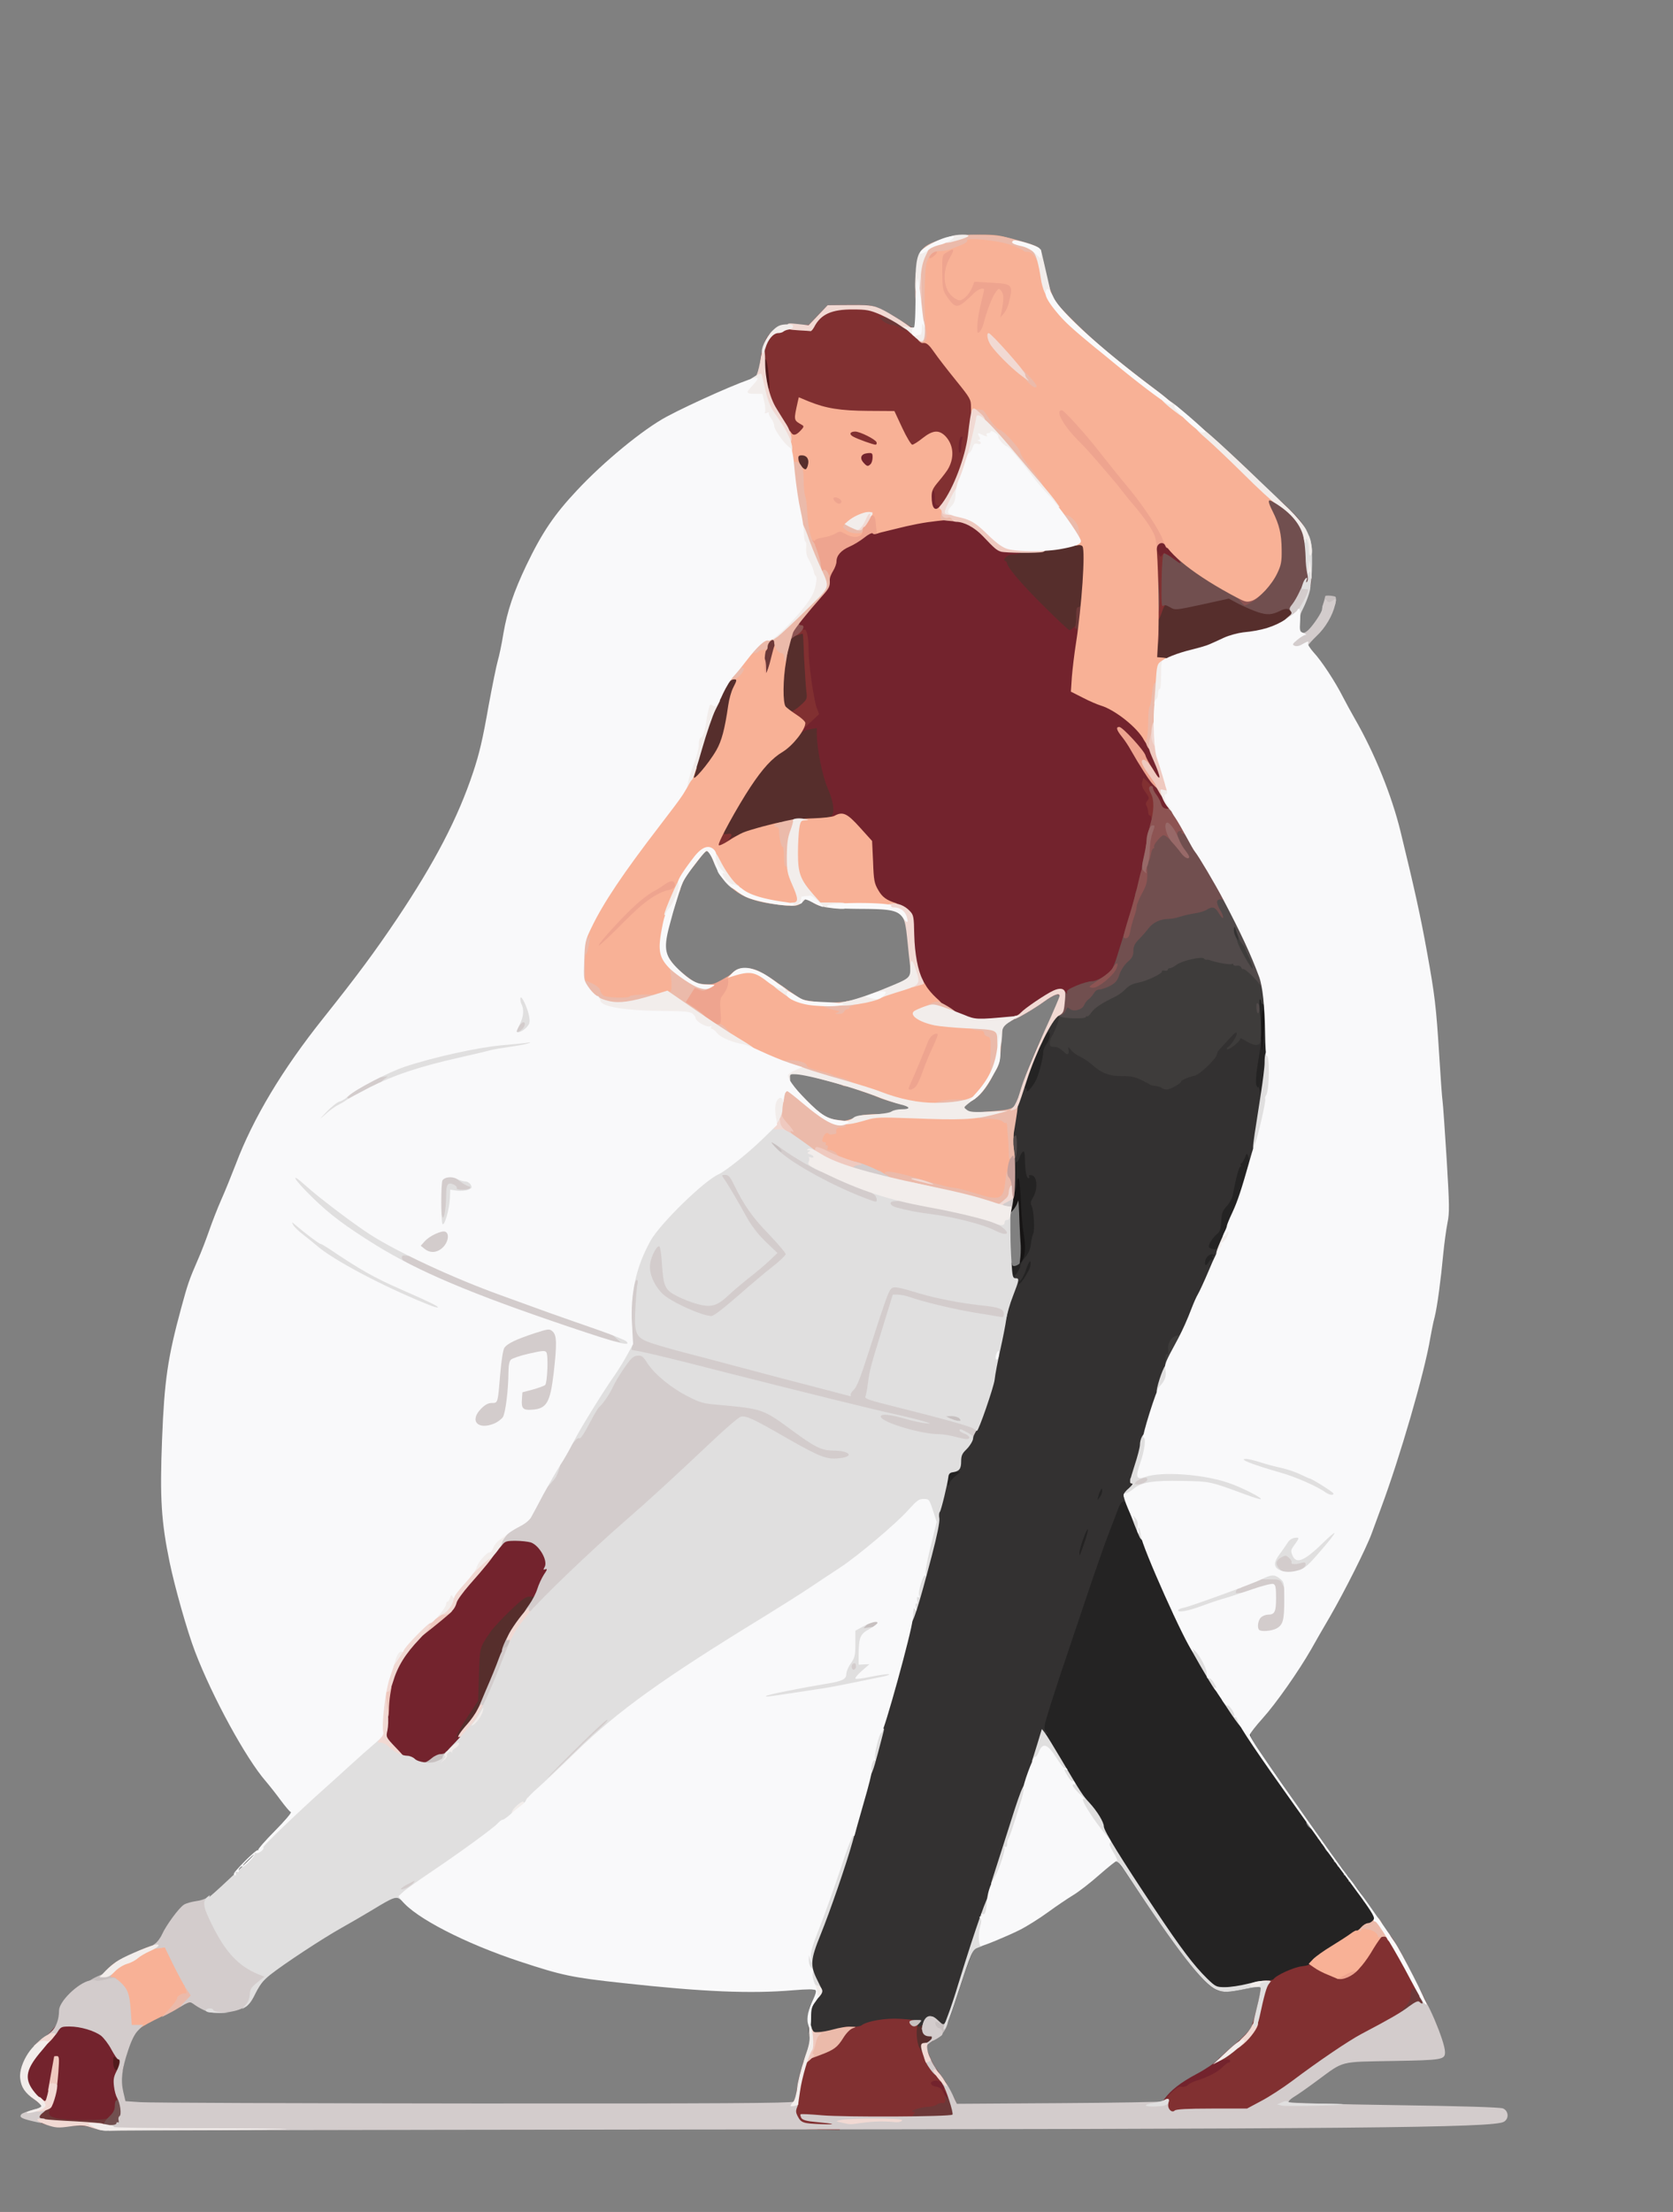 <svg version="1.0" xmlns="http://www.w3.org/2000/svg" preserveAspectRatio="xMidYMid meet" viewBox="0 0 510 674">
  <rect x="0" y="0" width="510" height="674" fill="#808080" stroke="none"/>
  <path d="M310.95 383.9c.2-1.2.25-3.15.2-4.4-.1-1.25-.25-4.15-.35-6.5-.05-2.35-.2-4.9-.25-5.75l-.1-1.5-.5 1.25c-.5 1.15-2.1 3-2.7 3-.5 0-.25-3.75.65-8.1l.85-4.4h3.65l.3 6.9c.15 3.75.5 8.1.8 9.65.65 3.6.65 9.75 0 11-.3.5-1.05.95-1.7.95-1.05 0-1.1-.15-.85-2.1zm72.15-70l.15-7.65 1.9-.15 1.85-.15v2.45c0 1.35-.15 4.85-.35 7.75l-.3 5.35h-3.4l.15-7.6z" fill="#171515"/>
  <path d="M370.75 606.3c-3.95-1.75-11.4-11.35-27.1-35-1.45-2.2-2.95-4.15-3.3-4.4-1.1-.6-5.35-7.65-5.35-8.85 0-1.35-2.05-4.65-4.7-7.55-1.15-1.25-3.15-4.2-4.55-6.65-1.35-2.4-3.95-6.65-5.7-9.5-1.75-2.8-3.25-5.9-3.4-6.9-.3-1.95.45-4.65 5.55-20 7.25-21.75 12.45-36.95 14.3-41.7 1.05-2.75 2.3-6.1 2.8-7.4l.85-2.4 2.2.15 2.25.15 3.85 9.5c10.55 25.75 16.1 36.65 27.2 53.25 3.05 4.55 5.5 8.65 5.45 9.15-.05 1.2.95 2.8 9.95 15.7 4.1 5.85 7.3 10.9 7.2 11.3-.15.35.2 1.1.8 1.65.75.6 1 .7.75.2-.2-.4.2-.05.9.75.7.85 1.2 1.8 1.05 2.1-.1.35.05.6.4.5.35-.05.55.3.55.75-.05.5.15.8.5.75.3-.05.55.3.55.75 0 .5.35 1.15.75 1.5.6.55.6.55.05-.2-.35-.5-.55-.9-.4-.9.55 0 2.8 3.65 2.55 4.1-.15.25 0 .35.4.3.35-.1.6.25.6.7-.05.5.1.8.3.65.6-.4 2.15 1.65 1.7 2.3-.2.35-.15.5.15.3.7-.45 1.85.95 1.35 1.7-.2.35-.15.45.2.25.65-.4 4.8 5 4.35 5.7-.2.3-.05.45.35.4.35-.1.6.25.6.7-.05.5.1.8.3.65.5-.3 3.5 4 3.5 4.95 0 .85-1.05 1.8-2 1.8-.45 0-1.25.45-1.8 1.05-.5.55-1.6 1.35-2.45 1.75-2.3 1.05-10.65 6.45-12.05 7.7-.65.65-1.2 1.45-1.2 1.75 0 .35-1.1.75-2.6.9-2.4.25-6.35 1.95-8.4 3.6-.4.35-2.3.75-4.25.9-1.9.15-5.05.65-7 1.05-4.25.95-6.05.95-8 .1zM327.5 473.15c0-1.35.5-3.8 1.1-5.5 1.15-3.1 1.15-3.15 3-3.15 1.7 0 1.9.15 1.9 1.35 0 .7-.6 3.2-1.35 5.5-1.35 4.05-1.45 4.15-3 4.15-1.65 0-1.65-.05-1.65-2.35zm5.5-16.35c0-.9.25-2.35.55-3.25.45-1.35.8-1.55 2.25-1.55 1.7 0 1.7 0 1.7 2.3 0 3.2-.65 4.2-2.75 4.2-1.65 0-1.75-.1-1.75-1.7zm-45.75-5.65c.2-1.9.45-3.55.6-3.75.1-.25 1.55-.4 3.2-.4H294v1.7c0 1.2-.35 1.9-1.3 2.6-.7.5-1.5 1.45-1.75 2.1-.35.85-.8 1.1-2.25 1.1h-1.8l.35-3.35zM309 392c0-.65-.35-1-1-1-.9 0-1-.35-1-3.25 0-2.55.15-3.25.75-3.25.4 0 .75.3.75.65 0 1.2 2.05.55 3.05-.95 1.05-1.65 1.2-4.4.45-8.65-.3-1.55-.65-5.9-.8-9.65-.15-3.8-.5-6.9-.75-6.9s-.45.5-.45 1.15c0 1.85-.6 3.35-1.25 3.35-1.3 0-1.55-10.15-.25-11 .2-.15.65-.9 1.05-1.75.55-1.2 1.05-1.55 2.55-1.65l1.85-.15.15 3.65c.15 3.6.15 3.65 1.65 3.9l1.5.25.15 3.95c.1 2.25-.1 4.15-.4 4.55-.35.45-.45 2.4-.2 5.95.25 3.65.15 5.5-.2 5.95-.35.4-.7 3.1-.8 6.05-.2 5.15-.25 5.4-1.9 7.55-1.35 1.8-1.95 2.2-3.25 2.25-1.3 0-1.65-.2-1.65-1zm56.65-7.6c.2-1.4.55-2.8.85-3.1.25-.25.5-1.15.5-1.95 0-1.8.75-3.3 2.35-4.65 1.1-.95 1.3-1.5 1.2-3.8-.05-2.45.15-2.9 1.65-4.6.95-1 1.85-2.55 2.05-3.45.9-4.9 2-9 2.45-9.55.3-.3.85-1.15 1.15-1.9.5-1.15.95-1.4 2.35-1.4 1.6 0 1.8.15 2.1 1.8.55 2.95-1.95 12.2-5.1 19.1-.95 2-1.7 3.85-1.7 4.15 0 .25-.55 1.55-1.2 2.85-.65 1.3-1.6 3.55-2.05 5-.5 1.45-1.15 2.6-1.5 2.6-.35 0-.75.35-.95.75-.15.5-.95.75-2.35.75h-2.1l.3-2.6zM382.5 334c0-.55-.2-1-.5-1-.95 0-1.1-3.65-.3-9.1.45-3.1 1.05-5.7 1.3-5.8.6-.2.65-6.45.05-6.7-.2-.05-.55-2-.75-4.25l-.35-4.15h2c1.5 0 2.05.2 2.05.75 0 .4.25.75.5.75.3 0 .5 1 .5 2.2 0 1.25-.2 2.4-.5 2.55-.85.5-.6 2.25.35 2.25.75 0 .8.75.5 7.9-.2 4.3-.6 9.6-.9 11.75l-.65 3.85h-1.65c-1.3 0-1.65-.2-1.65-1zm2.75-20.45c.25-4.4.2-6.05-.2-5.85-.35.25-.55 2.55-.55 6.4 0 3.35.1 5.95.2 5.85.1-.1.35-3 .55-6.4zm-73.95 19.7c-.35-1.3 2.2-8.4 5.85-16.35 1.55-3.4 1.95-3.9 3.05-3.9 1.25 0 1.3.15 1.3 2.7 0 1.9-.3 3-1 3.95-.55.7-1 1.85-1 2.55 0 1.2-1 5.5-1.8 7.55-.2.55-.95 1.85-1.65 2.85-1.05 1.5-1.65 1.9-2.85 1.9-1.3 0-1.65-.25-1.9-1.25z" fill="#242323"/>
  <path d="M33.65 632.15c-.45-.15-.65-1.4-.65-3.7V625h1.65c2.7.05 3.55 1.05 3.1 3.8-.15 1.3-.45 2.65-.6 3-.25.7-2.25.9-3.5.35zM232 116.3c-.35-2.1-.5-4.7-.3-6 .35-2.2.45-2.3 2-2.3h1.65l.55 5.35c.35 3 .6 5.7.6 6.05 0 .35-.7.6-1.95.6h-1.9l-.65-3.7z" fill="#511a1c"/>
  <path d="M246.7 619.9c-.2-.6-.35-2.6-.35-4.4 0-2.55.25-3.8 1.3-5.85l1.35-2.55-1.35-2.4c-1-1.8-1.35-3.25-1.55-6.15-.2-3.6-.1-4.1 2.15-9.5 4.9-12 11.55-32.9 17.8-56.3 4.9-18.25 8.7-32.2 11.3-41.25 5.55-19.4 7.2-26.2 7.2-28.95-.05-1.5.15-2.95.4-3.25.2-.3.7-1.8 1.05-3.3.65-2.85 2.3-7 2.8-7 .15 0 .2.9.1 1.95-.1 1.1 0 1.85.2 1.75.25-.15.4-.5.4-.85 0-.3.75-1.2 1.6-1.95l1.65-1.4H291c-.95 0-1.5-.2-1.25-.4 1-.7 1.75-2.6 1.75-4.4 0-1.4.4-2.3 1.75-3.75.95-1.1 1.75-2.5 1.75-3.15 0-.65.35-1.45.75-1.8 1.15-.95 5.6-13 5.95-16.05.15-1.5.85-5.35 1.6-8.5.7-3.1 1.6-7.55 1.95-9.75.35-2.25 1.1-5.1 1.65-6.35.7-1.6.95-2.9.75-4.25-.15-1.1 0-2.4.3-2.9.45-.8.5-.7.55.8v1.75l1.25-1.5c.65-.8 1.2-1.9 1.25-2.45 0-.5.65-1.65 1.45-2.6 1-1.15 1.6-2.4 1.8-4.05.15-1.3.45-2.75.7-3.15.55-1.05.2-7.3-.45-8.5-.45-.85-.35-1.4.5-2.8 1.45-2.5 1.15-6.35-.5-6.6-.7-.1-1 0-.8.35.2.3.15.55-.15.55-.65 0-1.05-2.1-1.1-5.65-.05-2.25-.2-2.75-.7-2.35-.35.3-.8 1.1-.95 1.75-.2.7-.55 1.25-.8 1.25-.3 0-.5.35-.5.75s-.35.75-.8.75c-.75 0-.8-.45-.55-3.75.2-2.35.15-3.75-.15-3.75-1.2 0-.1-9.35 1.3-11 .35-.4 1-2.15 1.5-3.9.45-1.7 1.1-3.1 1.35-3.1s.35.35.15.75c-.15.4-.05.75.2.75.3 0 .5.4.5.85 0 1 2.3-1.85 3.1-3.85.85-2.05 1.9-6.45 1.9-7.8 0-.7.45-1.85 1-2.55 1-1.3 1.4-3.65.6-3.65-.25 0-.95 1.1-1.6 2.5-.65 1.35-1.3 2.4-1.45 2.25-.15-.15.1-1 .55-1.9.45-.9 1.5-3.35 2.4-5.45 1.6-3.75 1.7-3.9 3.3-3.9 1.65 0 1.7.05 1.7 1.95 0 1.8-.85 4.6-2 6.65-.45.8-.25.9 2.25.9 2.2 0 2.8.2 3.25 1 .3.5 1.45 1.4 2.65 1.95 1.15.5 2.9 1.65 3.85 2.55 2.75 2.45 4.2 3 8.35 3.2 3.05.1 4.6.45 7.15 1.65 4.65 2.15 6.15 2.35 7.6 1 1.45-1.3 3.1-2.15 5.15-2.6 1.6-.35 6.75-5.4 6.75-6.6 0-.35 1.25-1.95 2.75-3.5 1.5-1.6 2.75-3.05 2.75-3.25 0-.25.8-.4 1.75-.4 1.4 0 1.75.2 1.75 1 0 .55.3 1 .65 1 .3 0 1.15.45 1.85 1 .7.55 1.8 1 2.45 1 1.3 0 1.35-.9-.15 8.45-.45 2.85-.55 5.1-.3 5.75.25.55.5.85.55.55.05-.25.25.2.45 1l.4 1.5.05-1.5c.05-.8.25-1.8.5-2.2.9-1.4 1.1 3.9.35 8.3-.4 2.4-1.1 6.85-1.55 9.85-.45 3-.9 5.65-1.05 5.85-.15.25-.7.45-1.25.45s-.9-.2-.75-.45c.2-.25.1-1-.15-1.65-.45-1.15-.5-1.15-1.1.5-.4.85-.85 1.6-1.1 1.6-.2 0-.25.25-.1.5.15.3.1.5-.15.5-.4 0-1.4 3.75-2.35 8.85-.2.9-1 2.35-1.8 3.2-1.25 1.35-1.55 2.1-1.65 4.6-.15 2.45-.35 3.15-1.45 4-1.25 1.1-2.35 2.85-2.35 3.75 0 .25.55.6 1.25.7.9.2 1.3 0 1.5-.7.2-.5.55-.8.8-.65.7.45.55 3.5-.25 5.1-.4.75-1.55 3.45-2.55 5.9-1.05 2.5-2.2 5-2.6 5.65-.4.65-1.25 2.55-1.9 4.25-.65 1.7-1.65 4.05-2.2 5.2-.6 1.15-1.05 2.35-1.05 2.65 0 .25-.5.5-1.15.5-1.45 0-2.45 1.65-2.6 4.2-.05 1.15-1.05 4.75-2.15 8.05-3.15 9.15-6.6 20.4-6.6 21.3 0 .45-.5 2.4-1.05 4.25-.6 1.9-1.05 4.4-1 5.5.05 1.7-.15 2.3-1.2 3.1-.85.7-1.25 1.5-1.25 2.55 0 1.6-.7 2.1-1.2.8-.55-1.45-1.65-.75-2.5 1.65-.5 1.3-1.75 4.6-2.8 7.35-1.1 2.75-4 11.1-6.5 18.5-2.5 7.45-5.55 16.45-6.75 20.05-1.25 3.6-3.25 9.8-4.5 13.7-2.15 6.9-2.2 7.2-1.35 8.15.6.75.65.9.1.6-.65-.4-.65-.3-.1.4.5.6.55.95.1 1.45-.8.95-6.1 16.4-16.2 47.4-2.9 8.95-5.6 16.5-6 16.85-.35.3-2.05 4.9-3.8 10.2-4.2 12.95-4.65 13.95-6.25 13.95-.7 0-1.25-.15-1.25-.4 0-.2-.45-.65-1-1-.9-.55-1.05-.45-1.5.65-.4 1.1-.8 1.25-2.75 1.25-1.85 0-2.25-.15-2.25-.95 0-2.35-9.45-1.85-14.2.75-.95.55-2.05.75-3.45.55-1.2-.15-3.2.05-4.85.5-1.5.45-4 .9-5.6 1-2.6.2-2.85.15-3.2-.95zm84.1-150.5c.6-1.9 1-3.4.8-3.4-.5 0-2.6 6-2.55 7.25.05 1.1-.05 1.25 1.75-3.85zm5.2-15.1c-.05-.85-.1-.9-.45-.3-.25.4-.6 1.3-.75 2-.35 1.2-.3 1.2.4.3.45-.55.8-1.45.8-2zm-21.9-68.6c.25-2.25-.35-1.65-1.35 1.25-.45 1.35-1.15 2.75-1.55 3.05-.35.35-.7.85-.7 1.15 0 1.2 3.45-4 3.6-5.45zm54.4-1.2c.3-.55.75-.9 1-.75.3.2.35-.05.15-.55-.25-.65-.15-.75.4-.45s.55.25.15-.2c-.85-.9-2.5.1-2.8 1.7-.3 1.5.35 1.65 1.1.25zm6.6-97.75c-.35-.7-.6-2.4-.6-3.75v-2.5h1.7c1.45 0 1.8.2 2.25 1.55.3.9.55 2.6.55 3.75 0 2.15-.05 2.2-1.65 2.2-1.3 0-1.8-.3-2.25-1.25z" fill="#333131"/>
  <path d="M278.6 625.15c-.3-.8-.7-3.15-.85-5.25l-.35-3.9h1.6c1.4 0 1.55.1 1 .75-.5.6-.45.75.2.75.45 0 .95-.35 1.1-.75.4-1.05 1.2-.95 1.2.15 0 1.25.95 2.1 2.35 2.1 1.8 0 1.45 1.7-.6 2.95-1.5.85-1.75 1.3-1.75 2.8 0 1.65-.1 1.75-1.7 1.75-1.35 0-1.75-.25-2.2-1.35zM137 530c0-1.8 1.2-4.2 4.75-9.5l2.5-3.75.25-8c.3-8.6.15-8 3.55-13.05.75-1.1 3.35-3.9 5.85-6.3l4.55-4.4h6.05v1.65c0 1.2-.85 2.75-3.55 6.35-4.25 5.7-4.8 6.7-7.5 14.05-3.55 9.6-7.2 17.3-9.35 19.65-1.1 1.15-2.35 2.75-2.85 3.45-.65 1.05-1.3 1.35-2.55 1.35-1.55 0-1.7-.15-1.7-1.5zm83.5-273.25c0-.4-.35-.75-.75-.75-.55 0-.75-.55-.75-1.8 0-2.15 3-7.95 8.3-15.95 3.75-5.65 6.6-8.75 9.8-10.65 1.8-1.1 4.85-4.15 5.75-5.85.4-.65 1.35-.95 4.1-1.15l3.55-.25v1.7c0 4.5 1.65 12.85 3.3 16.6 1.45 3.3 1.7 4.5 1.7 7.6 0 2.3-.2 3.85-.6 4.05-.3.2-3.55.55-7.1.75-7.55.45-16.4 2.5-21.4 4.9-3.45 1.7-5.9 2-5.9.8zM210 237c0-3.15 4.95-18.75 7.95-25.15l3-6.35H226v1.75c0 1-.45 2.7-1 3.8-.55 1.05-1.25 3.5-1.5 5.35-1.45 10.15-2.15 11.95-6.9 18.45-2.55 3.45-2.8 3.65-4.65 3.65-1.85 0-1.95-.1-1.95-1.5zm28.65-19.6c-.7-.75-1.2-2.15-1.4-3.9-.35-3.2.45-12.2 1.6-17.15.7-3.15.9-3.5 2.45-4.15.9-.4 2.45-.7 3.35-.7h1.7l.35 7.4c.15 4.05.45 9.2.6 11.45l.35 4.15-2.2 2c-2.65 2.4-5.1 2.7-6.8.9zm112.7-15.75c-.45-.4-.45-6.35-.05-6.8.15-.15.4-2.05.5-4.2.1-2.15.5-4.8.9-5.9.6-1.65.95-2.05 2.2-2.15.85-.1 2.1.2 2.75.65 1.15.75 1.7.7 8.05-.75 8.7-1.9 9.9-1.9 13.85.2 4.9 2.6 6.95 3.1 8.85 2.1 1.8-.95 5.65-1.05 6.5-.2.35.35.6 1.35.6 2.25 0 1.35-.4 1.9-2.6 3.55-2.75 2.05-6.65 3.25-12.5 3.8-1.6.2-4.2.9-5.75 1.6-1.6.75-3.55 1.65-4.4 2-.8.4-3.3 1.1-5.55 1.65-2.2.5-4.75 1.3-5.6 1.75-1.55.8-7.1 1.15-7.75.45zm-34.5-15.25c-6.9-6.85-11.35-12.1-11.35-13.3 0-.35-.2-.6-.5-.6-.75 0-.6-3.5.2-4.3.5-.5 2.75-.85 6.9-1.2 3.4-.25 7.85-.85 9.9-1.25 2.05-.45 5.05-.95 6.6-1.1 2.7-.25 2.85-.2 3.15.9.45 1.95-.5 20.5-1.1 20.85-.3.2-.65 1.65-.85 3.25-.4 3.2-1.1 3.85-4 3.85-1.65 0-2.45-.65-8.95-7.1zm-74.15-42.95c-.65-.7-.9-1.8-.95-3.6v-2.6l2.4-.15c1.35-.1 2.75.1 3.15.45.7.6 1 4.65.4 6.15-.45 1.2-3.8 1.05-5-.25z" fill="#562e2c"/>
  <g fill="#3e3c3b">
    <path d="M355.2 414.9c.2-2.35.25-2.5.7-2.2.2.1.3-.55.2-1.45-.25-2.05 1.15-4.2 2.8-4.25.65 0 1.1-.3 1.1-.75 0-.4.25-.75.5-.75 1.05 0 .4 3.75-1.05 6-.8 1.25-1.75 2.85-2.05 3.65-.9 2-2.35 1.8-2.2-.25zm-.95-83.35c-.3-.25-1.15-.55-2-.65-.8-.05-1.6-.25-1.75-.45-.15-.15-1.35-.8-2.75-1.45-1.9-.9-3.3-1.15-5.75-1.1-3.7.05-6.25-.9-9-3.4-.95-.85-2.65-2-3.7-2.5-1.1-.5-2.4-1.45-2.85-2.1-.8-1.05-.9-1.05-.75-.15.25 1.4-.15 1.85-.95 1.15-1.85-1.65-2.3-1.9-3.5-1.9-.95 0-1.25-.25-1.25-1.15 0-.6.3-1.55.65-2.1 1-1.5 2.5-5.75 2.15-6.1-.15-.2-.75.1-1.3.6-.95.85-.95.85-.35-.7l.6-1.6 3.85.35 3.85.3 1.65-1.65c1.65-1.65 4.1-3.25 7.3-4.7.95-.45 2.45-1.55 3.4-2.5.95-1 2.25-1.75 2.9-1.75 1.85 0 5.65-1.5 7-2.75.7-.65 1.95-1.3 2.75-1.5.85-.15 2.1-.8 2.8-1.35 1.25-1 7.05-2.4 9.75-2.4.7 0 1.9.35 2.7.75 1.7.9 7.3 1.6 7.3.95-.05-.25-.35-1-.75-1.7-.8-1.4-1-4.3-.3-4.75.3-.15.7.15 1 .6.5.85.5.85.55.05 0-1.2 1.55-1.15 2.65.1.45.55.85 1.2.85 1.4 0 .2.55 1.5 1.25 2.85.65 1.4 1.25 3.25 1.25 4.15 0 .85.4 2 .9 2.5 1.45 1.5 2.05 3.2 2.35 7 .3 3.1.25 3.6-.45 3.6-.45 0-.8-.35-.8-.75s-.2-.75-.5-.75c-.25 0-.5-.35-.5-.75s-.2-.75-.4-.75c-.25 0-.2 1.75 0 3.9.25 2.1.35 5.2.3 6.85-.15 2.7-.25 3-1.3 3.15-.65.1-2.05-.4-3.15-1.1-1.35-.9-1.95-1.1-1.95-.65 0 .75-3.55 3.5-3.95 3.05-.15-.15-.05-.4.25-.6 1.05-.75 2.7-3.25 2.7-4.15 0-.7-.55-.3-2.1 1.4-1.2 1.3-2.55 2.75-3 3.25-.5.5-.9 1.2-.9 1.55 0 1.2-5.15 6.25-6.75 6.6-2.05.45-4.25 1.4-4.25 1.85 0 .55-3.3 2.4-4.35 2.4-.5 0-1.15-.2-1.4-.45z"/>
    <path d="M385.65 310.75c0-1.35.1-1.9.2-1.1.1.75.1 1.85 0 2.5-.1.6-.2 0-.2-1.4z"/>
  </g>
  <path d="M15.4 646.9c-1.85-.5-1.9-.6-1.9-2.65 0-1.85-.25-2.35-1.55-3.35-.85-.65-2.3-1.85-3.25-2.7-1.65-1.55-1.7-1.75-1.7-5.3 0-3.25.2-4 1.5-6.05.8-1.25 3.15-4 5.25-6.05 2.05-2.05 3.75-4 3.75-4.3 0-.8 7.5-.6 10.5.3 3.5 1.05 5.55 2.65 7.15 5.65 1.85 3.35 1.8 6.3-.05 4.45-.45-.45-.6-.15-.6 1.45 0 2.3 1.15 3.3 1.8 1.5.3-.9.4-.65.55 1.1.1 1.2 0 2.4-.25 2.65-.3.3-.3 1.15 0 2.3.85 3.2 1.05 5.6.45 5.6-.3 0-.55.75-.55 1.65 0 1.15-.4 2.05-1.4 3l-1.4 1.35-8.25-.05c-4.5-.05-9.05-.3-10.05-.55zm270.85-7.6c-.65-1.3-1.2-1.8-2.55-2-1.5-.3-1.7-.5-1.7-1.95 0-2.45.55-2.95 3.05-2.75 2.05.15 2.3.3 3.8 2.9.9 1.5 1.65 3.35 1.65 4.1 0 1.25-.15 1.4-1.75 1.4-1.45 0-1.8-.25-2.5-1.7zm68.65.35c2-2.75 4.95-5.05 9.8-7.65 2.75-1.45 5.65-3.4 6.45-4.35 1.2-1.35 1.8-1.65 3.4-1.65 1.95 0 1.95 0 1.95 2 0 1.1-.2 2-.5 2-.25 0-1.1.65-1.85 1.4-1.45 1.45-4.3 2.95-7.9 4.1-1.1.35-2.3.95-2.65 1.35-.35.35-1.1.65-1.55.65-.5 0-1.2.35-1.55.75-.35.4-.9.75-1.25.75-.3 0-1 .45-1.5 1s-1.55 1-2.35 1h-1.45l.95-1.35zm-230-102.2c-.5-.5-1.5-.95-2.25-1-1.05 0-2.1-.75-4.1-3l-2.7-3 .55-4.1c.3-2.25.7-6.05.85-8.4.3-5.25 1.6-9.7 4-13.7 2.25-3.7 4.25-5.85 10-10.5 5.25-4.25 6-5.05 6.45-6.9.15-.75 1.95-3.2 3.95-5.5 2-2.25 5.3-6.2 7.3-8.7l3.65-4.65h4.65c2.6 0 5.3.25 6.1.55 2.5.9 4.35 4.1 4.95 8.45.25 2.05.15 2.7-.85 4.05-.65.9-1.5 2.8-1.95 4.15-.75 2.2-1.05 2.55-2.25 2.7-1.25.15-1.35.1-.8-.6.6-.7.5-.8-.9-.8-1.3 0-2.35.75-6.15 4.4-2.5 2.4-5.1 5.2-5.85 6.3-3.4 5.05-3.25 4.45-3.55 13.05l-.25 8-2.5 3.75c-1.35 2.05-3 4.75-3.65 6l-1.15 2.25 1.15-1.5c.65-.8 2-2.4 3-3.55 1-1.1 2.55-3.45 3.4-5.25 1.1-2.4 1.5-2.9 1.5-1.9 0 .75-1.2 3.05-2.75 5.4-1.9 2.85-2.75 4.6-2.75 5.7 0 1.3-.55 2.15-2.65 4.25-1.5 1.5-3.1 2.6-3.7 2.6-.6 0-1.75.55-2.55 1.25-1.25 1.05-2 1.25-4.4 1.2-2.25 0-3.15-.25-3.8-1zm167.6-226.6c-1.55-.6-4.05-2-5.6-3.05-6.8-4.5-9.15-9.65-9.7-21.3-.3-5.8-.4-6.35-1.6-7.65-.75-.75-2.35-1.7-3.65-2.05-3.55-1.05-4.3-1.6-5.75-4.05-1.15-2.05-1.35-2.9-1.55-8.65l-.3-6.35-3.7-4.1c-3.15-3.5-3.9-4.05-4.65-3.65-1.4.75-4 .65-4-.2 0-.35.45-.8 1-.95 1.6-.4 1.35-4.05-.7-8.7-1.65-3.75-3.3-12.1-3.3-16.6v-1.7l-2.1.35c-1.15.2-2.35.7-2.7 1.2-.6.75-.65.6-.7-1.1 0-1.65.3-2.2 2-3.65 1.65-1.45 1.9-1.85 1.5-2.8-.75-1.8-2-13.45-2-18.35 0-4.35-.05-4.55-1-4.25-.7.25-1 .1-1-.45 0-.45-.2-.8-.5-.8-.25 0-.5-.8-.5-1.8 0-1.85 1.25-3.6 7.35-10.3 1.7-1.85 2.15-2.75 2.15-4.1 0-1 .45-2.5 1-3.4.55-.9 1-2.15 1-2.8 0-1.8 1.35-3.4 3.65-4.35 1.15-.5 3.25-1.75 4.6-2.8 1.95-1.45 3.1-1.9 5.25-2.1 1.5-.15 5.25-.85 8.25-1.55 7.55-1.75 14.55-2.2 18.75-1.1 3.8 1 5.5 2.1 8.25 5.3 2.65 3.1 3.35 3.55 6.55 3.85 3.75.4 3.35 2.1-.45 2.15-1.2 0-2.85 1.6-1.95 1.9.3.1.6.45.6.7 0 1.2 4.55 6.55 11.35 13.25 3.95 3.95 7.4 7.15 7.65 7.15.3 0 .95-.45 1.5-1 2.6-2.6 3.15-.1 1.8 8.3-.4 2.45-.85 5.7-.95 7.2l-.25 2.8 3.55 1.8c2 1.05 4.45 2.1 5.45 2.4 2.3.7 8.65 4.85 10.45 6.8 1.9 2.1 3.45 4.85 5.65 9.9 1.45 3.4 1.85 4.95 1.75 6.85-.15 2.4 1.65 7.45 2.65 7.45.2 0 .4.8.4 1.8v1.8l-2.75-.2c-2.7-.15-2.75-.15-2.75 1.2 0 .75-.35 3-.75 5-.35 2-1.05 5.55-1.5 7.9-1.85 9.7-2.95 13.7-8.25 31-.55 1.8-1.3 3.6-1.65 4.05-1.2 1.6-4.5 3.45-6.1 3.45-2.15 0-7.25 2.3-7.25 3.25 0 1.05-3.4 1.05-3.8 0-.5-1.25-1.55-.9-5.8 2.05-2.2 1.5-5.4 3.45-7.1 4.3-2.8 1.45-3.5 1.6-9.05 1.75-5.4.15-6.3.05-8.75-1zm60-64.55c0-.4-.2-.9-.5-1.05-.25-.15-.5.15-.5.7 0 .6.25 1.05.5 1.05.3 0 .5-.3.5-.7zm4.75-73.8c-.6-.7-1.55-1-2.95-1-1.75 0-2.15-.2-2.65-1.35-.7-1.45-.85-4.05-.35-5.35.2-.55.95-.8 2.45-.8 2 0 2.4.25 4.95 2.9 2.35 2.4 2.8 3.15 2.8 4.75 0 1.75-.05 1.85-1.65 1.85-1.05 0-2.05-.4-2.6-1zm-74.45-16.75c-.15-.45-.3-2.4-.3-4.3V148h4v2.25c0 1.7.2 2.25.8 2.25.6 0 .7.45.6 1.9-.15 1.8-.2 1.85-2.45 2-1.8.1-2.4-.05-2.65-.65zm-21-13.2c-.6-.7-.8-1.6-.7-3.35l.15-2.45 3.15-.15 3.1-.15v2.95c0 1.6-.25 3.15-.6 3.5-.95.95-4.1.75-5.1-.35zm28.8-6.9l.15-3.9 2.2-.15 2.2-.15-.35 3.1c-.15 1.7-.3 3.5-.3 4 0 .75-.4.95-2 .95h-2.05l.15-3.85z" fill="#73232d"/>
  <path d="M27.75 648.2c-1.7-.45-3.85-.55-6.8-.35-3.4.25-5 .1-7.4-.6-2.9-.9-3.05-1-3.05-2.55 0-1.3.3-1.75 1.6-2.4 1.9-1 4.4-1.1 3.5-.2-.35.35-.6 1.1-.6 1.7 0 .85.45 1.2 2.2 1.65 3.1.75 14.9.75 15.7-.05.45-.45.6-.15.6 1.5 0 2.05-.05 2.1-1.6 2.05-.9 0-2.75-.35-4.15-.75zm248.75-4.1c0-2.15.15-2.5 1.25-3 .7-.35 2.15-.6 3.2-.6 1.05 0 2.95-.55 4.3-1.25 2.25-1.2 2.4-1.25 3.1-.4.7.85.7.85.45.05-.2-.65 0-.9.6-.9 1.25 0 2.6 3 2.6 5.7v2.15l-3.85.35c-2.1.15-5.55.3-7.75.3h-3.9v-2.4zM425 613.35c0-1.25.45-2.1 1.75-3.35 1.4-1.35 1.75-2.1 1.75-3.65 0-1.9 0-1.9 1.85-1.75 1.7.15 1.95.35 3.45 3.4.9 1.8 1.65 3.4 1.65 3.65.05.2-.65.35-1.5.35s-2.45.65-3.7 1.5-2.85 1.5-3.7 1.5c-1.4 0-1.55-.15-1.55-1.65zM231.75 202.2c-.35-4.15-.3-4.6 1.25-7.7.2-.45 1.2-.8 2.45-.9l2.05-.15v2.6c0 1.45-.45 4.4-1.05 6.55-1.05 3.85-1.05 3.9-2.7 3.9h-1.65l-.35-4.3zM351.5 194c0-3 .1-3.5.9-3.5.65 0 .9.5 1 2.35.15 2.25-.6 4.65-1.5 4.65-.2 0-.4-1.55-.4-3.5zm-23-1.75c0-.4-.25-.75-.55-.75-.25 0-.35-.25-.2-.55.2-.3.35-1.75.3-3.25 0-2.05.15-2.7.7-2.7.4 0 .75-.35.75-.75s.35-.75.8-.75c.75 0 .8.45.55 3.4-.2 1.85-.35 3.95-.35 4.75 0 1-.25 1.35-1 1.35-.55 0-1-.35-1-.75zM273 101.5c-.7-.55-1.85-1-2.55-1-2.1 0-3.95-1.8-3.95-3.8 0-1.65.05-1.7 2.05-1.7 1.6 0 2.8.5 5.5 2.3 2.95 1.95 3.45 2.5 3.45 3.75 0 1.3-.15 1.45-1.6 1.45-.9 0-2.2-.45-2.9-1z" fill="#6c3838"/>
  <g fill="#813031">
    <path d="M245.75 648.75c-.25-.1-1.1-.3-1.85-.45-2.55-.55-3.95-5.85-2.1-7.9.5-.5.95-2.05 1.05-3.5.15-1.45.8-4.5 1.5-6.8 1.15-3.9 1.35-4.2 3.05-4.9 5.2-2.2 6.4-3 7.85-5.35 1.5-2.35 1.5-2.35 4.1-2.25 1.45.05 2.9-.15 3.25-.45 1.65-1.3 7.4-2.3 11.75-2 5.3.3 6.45.65 5.55 1.7-.75.95-.55 5.5.4 7.15l.7 1.25-.15-1.2c-.2-2.3 1-1.55 2.05 1.3.6 1.6 1.5 3.5 1.95 4.2.5.75 1.75 2.55 2.85 4.1 1.4 2.05 1.95 3.45 2.15 5.2l.2 2.4-.9-2c-.45-1.1-1-2.1-1.25-2.15-.2-.1-.3-.4-.15-.6.55-.9-1-2.5-2.3-2.5-2.1 0-2.25 1.4-.2 1.8 1.25.2 1.9.7 2.45 1.95.85 1.75.6 3.45-.45 3.05-.35-.1-1.05.1-1.6.45-.5.4-1.9.75-3.15.75-2 .05-5.85 1.45-4.05 1.5.55 0 .55.15.05.75-.55.65-.4.75.75.75s1.3.1.75.75c-.5.65-2.55.75-12.3.75H256v2.5l-4.85-.05c-2.7 0-5.1-.1-5.4-.2zm109.35-4.35c-.25-.35-.6-1.4-.65-2.25-.15-1.35.2-2 2.2-4.05 1.8-1.85 2.7-2.4 3.55-2.25.65.15 1.45-.1 1.85-.5.4-.4 1.6-1 2.7-1.35 3.6-1.15 6.45-2.65 7.9-4.1.75-.75 1.6-1.4 1.85-1.4.3 0 .5-.25.5-.55 0-.4-.6-.5-1.7-.3-2.55.4-1.95-.5 3-4.65 2.3-1.95 4.55-4.2 4.95-5 .9-1.75 3.25-11.2 3.25-13.1 0-1.25.2-1.4 1.7-1.4.95 0 1.85-.2 2.05-.45.7-1.15 6.2-3.65 8.6-3.9 1.45-.15 2.5-.5 2.35-.7-.15-.25.1-.6.55-.75.45-.2 2.3.45 4.35 1.5 1.9 1 4.1 1.8 4.8 1.8 1.7 0 5.7-4.15 8.4-8.75 1.85-3.2 2.2-3.5 3.8-3.65 1.6-.15 1.95.1 3.35 2 2.25 3.05 8.85 16.25 8.4 16.75-.25.2-.65 0-.9-.5-.9-1.55-1.95-1-1.95 1 0 1.45-.4 2.3-1.85 3.85l-1.9 2 2.65-1.85c1.6-1.15 2.6-1.6 2.6-1.15 0 1.05-4.6 5.1-7.8 6.75-1.65.9-4.75 2.55-6.95 3.7-4.25 2.25-13.2 8.3-21.5 14.55-2.75 2.05-6.9 4.75-9.3 6l-4.3 2.3h-10.8c-6.65 0-10.9.2-11.1.5-.45.7-4.05.6-4.65-.1zM217.5 257.45c0-2.85 1.2-4.9 2.9-4.95.45 0 .55.35.35.95-.25.75-.05.9 1 .65 1.35-.25 1.6.3.65 1.4-.55.6-.5.6.1.2 1.75-1.25 2.5-1.2 2.5.05 0 .8-.3 1.25-.75 1.25-.4 0-.75.2-.75.5 0 .75-2.8 2-4.5 2-1.4 0-1.5-.1-1.5-2.05zm133.5-8.2c0-.4-.2-.75-.5-.75-.25 0-.5-.5-.5-1.1 0-.65-.25-1.5-.5-1.9-.3-.5-.2-1 .25-1.5.65-.7.55-1.05-.55-2.6-1-1.35-1.25-2.2-1-3.15l.35-1.3 1.4 1.4c.8.8 1.55 1.9 1.75 2.5.2.6.65 1.35 1.05 1.65.75.65 1.05 5.15.45 6.7-.4 1-2.2 1.05-2.2.05zm.2-10.65c-1.4-1.1-2.45-3.1-1.65-3.1.85 0 3.05 2.5 2.85 3.3-.1.5-.4.45-1.2-.2zM244 221.75c0-.45-.8-1.25-1.75-1.8-1.2-.75-1.75-1.4-1.75-2.25 0-.75.25-1.1.65-.95.3.15 1.6-.65 2.8-1.75 2.15-1.95 2.15-2.05 1.85-4.4-.15-1.3-.45-5.8-.65-9.95-.15-4.2-.35-7.65-.45-7.65-.05 0-.7.2-1.4.5-1.15.4-1.3.35-1.3-.65 0-1.4.9-2.35 2.15-2.35.65 0 .85.25.65.8-.2.55-.1.75.4.55.75-.3 1.3 2.45 1.3 6.5 0 3.75 1.55 14.8 2.4 17.1l.8 2.15-2.6 2.45c-2.85 2.7-3.1 2.8-3.1 1.7zm107.85-38.6c-.2-3.25-.5-8.3-.65-11.25-.3-4.55-.25-5.4.4-5.4.4 0 1 .8 1.4 1.75.6 1.55.75 1.6 1.3.85.35-.45.75-.75.85-.6.45.45.6 15.9.2 15.85-.25-.05-.8.95-1.2 2.3-1.35 3.95-1.95 3-2.3-3.5zm-68.35-29.9c0-1.25-.2-2.25-.5-2.25-.25 0-.5-.75-.5-1.65 0-1.25.55-2.35 2.25-4.3 4.3-5.05 4.8-7.45 2.15-10.3l-1.65-1.75-2.5 2c-2.05 1.6-2.9 2-4.65 2h-2.15l-2.35-5.05-2.35-5-8-.15c-7.95-.2-13.3-1-17-2.5-1.65-.7-1.75-.7-1.75.2 0 .5-.1 1.25-.25 1.6-.2.45.25 1 1 1.4 1 .55 1.25 1.05 1.25 2.5 0 2.5-1.65 4-4.4 4-1.85 0-2.15-.2-2.9-1.6-.45-.9-1.6-2.7-2.5-4-2.8-3.75-3.55-6.15-3.9-11.9-.2-2.9-.5-5.3-.75-5.4-.6-.2-.2-3.05.8-6.2.5-1.65 1.35-2.95 2.8-4.15 2-1.7 2.1-1.75 6.45-1.75h4.45l2.85-3 2.9-3 5.2-.05c2.9-.05 6 0 6.95.05 2.4.15 5.85 1.75 6.15 2.85.2.8 0 .95-1.3.85l-1.55-.1 1.4 1.2c.75.65 2 1.2 2.7 1.2.65 0 1.9.45 2.7 1.05.8.55 1.45.85 1.45.6 0-.2-.85-.95-1.85-1.65-1.6-1.1-1.7-1.25-.8-1.4.55-.1 1.85.4 2.9 1.1 1.05.75 2.15 1.3 2.45 1.3.3 0 1.2.7 1.95 1.5.8.85 1.95 1.5 2.55 1.5.8 0 1.7.8 3.1 2.85 1.05 1.55 4.05 5.45 6.65 8.6l4.65 5.8-.3 5.25c-.65 12.25-2.45 18.95-7.2 27.15l-1.65 2.85h-4.95v-2.25zm2.75 1.25c.15-.25-.05-.5-.45-.5-.6 0-.8-.55-.8-2.25 0-1.25-.2-2.25-.5-2.25-.55 0-.7 3.45-.2 4.7.35.9 1.5 1.05 1.95.3zm6.75-18.2c0-.95.15-2.1.35-2.6.2-.55.1-.75-.4-.6-.7.25-1.05 4.9-.3 4.9.2 0 .35-.75.35-1.7zM234.3 114c-.25-2.45-.65-4.5-.85-4.5-.25 0-.45.6-.45 1.3 0 1.9 1.1 7.7 1.45 7.7.2 0 .1-2-.15-4.5z"/>
    <path d="M262.25 136.05c-4.5-1.6-4.8-1.9-4.65-3.95.15-1.85.15-1.85 2.6-2 4.7-.3 8.8 2.1 8.8 5.15 0 1.7-.05 1.75-2.1 1.75-1.2-.05-3.3-.45-4.65-.95z"/>
  </g>
  <path d="M307.85 353.15c-.7-1.15-.9-6.85-.3-7.95.85-1.6 1.45-1.5 1.45.2 0 1.05.1 1.2.5.6.55-.85.7 4.45.2 6.4-.3 1.05-1.4 1.5-1.85.75zm15.3-43.4c-1.35-.55-1.45-1.35-.4-2.25.4-.35.75-.95.75-1.35 0-.65.5-.75 2.55-.55 2.3.25 2.55.15 2.95-.85.25-.65.85-1.45 1.4-1.8.5-.4 1.2-1.2 1.55-1.8.35-.65 1.05-1.15 1.7-1.15.6 0 2.05-.5 3.25-1.1 1.7-.95 2.25-1.6 2.85-3.45.45-1.35 1.5-2.95 2.5-3.85 1.4-1.2 1.75-1.9 1.75-3.35 0-1.35.4-2.2 1.65-3.5.95-.95 2.25-2.45 2.9-3.3 1.4-1.85 3.7-2.95 6.1-2.95.95 0 2.6-.3 3.65-.7 1.1-.35 3.1-.8 4.45-1 1.4-.2 3-.7 3.6-1.1.6-.4 1.55-.7 2.15-.7.75 0 1-.35 1-1.25 0-1.15.15-1.25 2.45-1.25h2.4l3.2 6.1c1.75 3.4 3.5 7.05 3.85 8.15.4 1.1 1.5 3.7 2.45 5.75 1.05 2.3 1.85 4.9 2 6.65.3 3.1-.25 3.7-1.4 1.5-.85-1.65-5-5.7-5.5-5.35-.2.1-.45-.15-.6-.55-.2-.4-.75-.6-1.35-.5-.55.1-1-.05-1-.3 0-.3-.25-.35-.5-.2-.5.3-4.7-.45-6.5-1.1-.4-.2-.95-.25-1.2-.2-.25.05-.6-.1-.75-.35-.5-.8-6.8.65-8.35 1.85-.7.55-1.65 1.05-2 1.05-.4 0-.7.2-.7.45 0 .3-.45.4-1 .3-.55-.1-.9 0-.8.2.4.6-4.6 3-7.3 3.5-1.65.3-2.8.9-3.8 1.95-.8.85-2.2 1.85-3.15 2.3-3.9 1.85-6.25 3.4-7.2 4.75-.5.8-1.15 1.35-1.35 1.25-.2-.15-.4-.05-.4.2 0 .6-6.45.5-7.85-.15zm57.65-17.9c-.7-1.5-1.3-2.85-1.3-3.05 0-.2-.4-.75-.9-1.3-.5-.5-1.2-2.05-1.6-3.35-.5-1.8-.7-2.1-.85-1.3-.1.6.05 1.55.35 2.15.3.6.65 1.5.75 2 .3 1.45 4.4 8.75 4.65 8.1.1-.3-.4-1.75-1.1-3.25zm2.6 16.85c-.25-.2-.4-1.05-.4-1.9 0-1.05.15-1.35.55-.95.3.3.45 1.15.35 1.9-.1.75-.3 1.15-.5.95z" fill="#514a4a"/>
  <path d="M30.35 648.65c-.8-.75-.35-1.75.65-1.5.55.15.9.1.75-.1-.1-.2.55-1.15 1.5-2.05 1.3-1.25 1.75-2.1 1.75-3.35 0-.9.2-1.65.5-1.65.25 0 .35-.35.2-.75-.25-.55.05-.75.95-.75 1.15 0 1.25.25 1.6 2.8.35 3.1-.1 6.75-.95 7.3-.7.5-6.5.5-6.95.05zM322 308.55c0-.55.25-1.15.5-1.3.3-.15.5-1.25.5-2.4s.25-2.45.5-2.85c.4-.65.55-.6 1.25.25.45.65.65.7.5.2-.2-.6.5-1.1 2.85-2.1 1.75-.75 3.85-1.35 4.7-1.35 1.55 0 4.85-1.9 6.05-3.45.35-.45 1.1-2.25 1.65-4.05.55-1.8 2-6.5 3.25-10.5s2.25-7.65 2.25-8.15.45-1.75 1-2.85 1-2.9 1-4c0-3.35 1.9-9.8 3.4-11.5 1.05-1.2 1.7-1.5 3.4-1.5 1.4 0 2.2-.25 2.4-.75.45-1.2 4.25-1 5.35.35.55.55.95 1.25.95 1.5s1.2 2.3 2.7 4.55c5.15 7.9 8.3 13.7 8.3 15.3 0 1.6-.8 2.1-1.3.8-.45-1.05-2.2-.95-2.2.15 0 .45.45 1.6 1.05 2.55.55.9.9 1.9.8 2.2-.1.3-.65-.3-1.25-1.3-1.15-2-2-2.25-3.75-1.15-.6.4-2.2.9-3.6 1.1-1.35.2-3.35.65-4.45 1-1.05.4-2.7.7-3.65.7-2.4 0-4.7 1.1-6.1 2.95-.65.85-1.95 2.35-2.9 3.3-1.25 1.3-1.65 2.15-1.65 3.5 0 1.45-.35 2.15-1.75 3.35-1 .9-2.05 2.5-2.5 3.85-.6 1.85-1.15 2.5-2.85 3.45-1.2.6-2.65 1.1-3.25 1.1-.65 0-1.35.5-1.7 1.15-.35.6-1.05 1.4-1.55 1.8-.55.35-1.15 1.15-1.4 1.8-.55 1.4-3.15 2.15-4.3 1.2-.4-.3-.75-.5-.85-.4-.05.1-.35.65-.65 1.2-.8 1.4-2.7 1.65-2.7.3zm61.5-122c-1.5-.5-4.15-1.65-5.85-2.5l-3.05-1.65-8.2 1.8c-8.1 1.75-8.15 1.75-9.7.85-1.2-.7-1.75-.8-2.15-.4-.45.45-.55-1.55-.45-7.6.1-5.5.35-8.3.7-8.4.3-.1 1.6.6 2.9 1.6 2.85 2.2 2.95 1.7.2-1.1-2.45-2.5-1.95-2.8 1-.65 1.15.85 2.2 1.5 2.35 1.5.15 0 1.45.85 2.9 1.95 1.45 1.05 5.4 3.55 8.85 5.55 3.45 2 6.55 3.85 6.85 4.1 1 .8 5.9-4.25 7.75-8 2.4-4.85 2.05-9.9-1.15-16.25-.8-1.6-1.45-3.65-1.45-4.6 0-1.7.05-1.75 1.95-1.75 1.7 0 2.3.4 5.65 3.65 5.65 5.45 6.4 7.05 7 14.75.45 6.15.25 9.6-.5 9.6-.25 0-.8 1.05-1.3 2.4-.45 1.3-1.5 3.1-2.25 4-1.25 1.45-1.5 1.55-2.05.85-.75-.95-1.65-.95-3.4-.05-2.35 1.15-3.8 1.25-6.6.35zm-30.9-6.9c.05-5.8.1-6.4.4-3.65.6 4.95.55 10.5 0 10.5-.3 0-.45-2.55-.4-6.85z" fill="#714f4f"/>
  <path d="M332.2 300.55c.15-.2 1.6-1.25 3.2-2.3 1.6-1 3.35-2.5 3.8-3.3 1.15-1.95 1.95-1.85 1.15.15-.85 2.1-5.45 5.9-7.15 5.9-.7 0-1.15-.2-1-.45zm10.3-15.2c0-.4.75-3.15 1.7-6.15.95-3 2.25-7.75 2.85-10.55.85-3.8 1.4-5.15 1.95-5.15.6 0 .75.65.75 2.9 0 2.3-.3 3.45-1.6 5.8-.9 1.65-1.65 3.45-1.65 4 0 .6-.35 2.05-.8 3.3-.45 1.25-.95 3.15-1.15 4.25-.2 1.3-.6 2.05-1.2 2.15-.5.1-.85-.15-.85-.55zm6.75-26.55c.15-2.05.8-5.35 1.35-7.4 1.25-4.35 1.3-7.6.25-9.6-.8-1.45-.7-2.3.2-2.3.25 0 .45.3.45.7 0 .35.45 1.25 1.05 2 .55.75 1.2 1.95 1.4 2.7.25.95.75 1.4 1.6 1.5.7.1.95 0 .65-.25-.3-.2-1.2-1.6-1.9-3.1-.75-1.45-1.9-3.2-2.55-3.85l-1.2-1.2h1.2c.75 0 1.25.3 1.25.7 0 .35.45 1.25 1.05 2 .55.75 1.2 1.95 1.4 2.7.25 1 .75 1.4 1.7 1.5.75.1 1.35.35 1.35.55 0 .2.9 1.75 2 3.45 1.45 2.2 2 3.55 2 4.95-.05 1.7-.1 1.8-.7 1.05-.35-.5-.95-.9-1.25-.9-.35 0-.5-.2-.35-.45.2-.25-.1-.4-.55-.35-.6.1-.85.5-.75 1.2.1.8-.05.95-.9.75-.6-.15-1-.05-1 .35 0 .45-.3.4-.9-.15-.5-.5-1.15-.85-1.4-.85-.75 0-3.25 3.05-2.9 3.55.15.25.05.45-.2.45s-.6.9-.8 2c-.2 1.35-.55 2-1.1 2-.7 0-.75-.5-.45-3.7zM239.5 194.4c.05-2.65 1.5-5.1 3.1-5.3 1.1-.15 1.35 0 1.1.6-.2.55-.05.8.5.8 1.55 0 .4 2.15-1.7 3.25-.85.45-1.5 1.1-1.5 1.5 0 .4-.35.75-.75.75-.5 0-.75-.5-.75-1.6zm138.65-11.2c-.65-.7-1.15-1.4-1.15-1.5 0-.1 1.6-.2 3.6-.2 3.45 0 3.55.05 2.6.9-.75.7-3.4 2.15-3.85 2.1-.05 0-.6-.6-1.2-1.3z" fill="#8d5453"/>
  <path d="M348.5 265.25c-.5-.6-.45-1.45.2-4.3.45-1.95.8-4.05.8-4.65 0-2 1.05-4.8 1.75-4.8.9 0 .9-.1 0 2.5-.4 1.15-.75 3.45-.75 5.1 0 1.6-.3 3.7-.7 4.65-.4.9-.6 1.8-.4 1.95.15.15.15.3 0 .3s-.55-.35-.9-.75zm11.5-5.35c-.65-.9-1.9-2.4-2.75-3.3-1.55-1.75-2.5-5-1.7-5.85.65-.65 2.65 1.9 3.75 4.75.45 1.25 1.4 2.9 2.05 3.65.6.8 1.15 1.65 1.15 1.9 0 1-1.4.35-2.5-1.15z" fill="#986968"/>
  <path d="M306.85 363.4c-.2-1.4-.55-2.8-.85-3.1-.75-.75-.6-6.05.2-8.05.8-1.9 2.55-2.4 3-.85.35 1.15.35 10.35 0 12.75-.2 1.35-.55 1.85-1.15 1.85-.7 0-1-.55-1.2-2.6z" fill="#c6a09b"/>
  <path d="M407.35 602.65c-1.3-1.25 2.2-3.65 5.4-3.65 2.05 0 2.2.45.65 1.85-2.1 1.9-5.1 2.8-6.05 1.8zM275.5 331.35c0-1.2.2-2.35.45-2.6.45-.45 3.05-6.55 5.1-11.95 1.1-2.95 1.55-3.3 4.35-3.3 2.1 0 2.1 0 2.1 1.8 0 1.05-.75 3.4-1.8 5.6-1 2.15-2.35 5.4-3 7.3-1.55 4.5-2.3 5.3-5.05 5.3h-2.15v-2.15zm-59.75-18.5c-.85-.6-2.55-1.9-3.75-2.9-1.25-1-2.75-2.1-3.35-2.4-1.55-.8-1.5-2.95.2-5.75l1.35-2.25 3.55.25c3.35.3 3.65.25 6.65-1.45l3.1-1.8v2.65c0 2.5-1 5.4-2 6.05-.3.2-.35 1.95-.15 4.05.25 3 .15 3.9-.4 4.25-1.2.75-3.65.4-5.2-.7zM181 288c0-1.8.4-2.45 4.25-6.65 4.95-5.45 9.8-9.85 12.25-11.1.95-.45 2.45-1.4 3.35-2.05 1.1-.85 2.25-1.2 3.8-1.2 2.4 0 2.85.45 2.85 2.9 0 1.85-.5 2.4-2.4 2.85-3.65.75-7.8 3.9-15.65 11.9-4.5 4.5-5.55 5.35-6.9 5.35-1.45 0-1.55-.1-1.55-2zm170.5-48.95c-1.15-1.2-4.1-5.75-6.85-10.6-.6-1.1-1.75-2.85-2.6-3.9-1.7-2.1-1.95-3.05-.85-3.05 1 0 7.6 7.2 8 8.7.15.65 1.1 2.4 2.05 3.85.95 1.5 1.75 2.85 1.75 3.1 0 .2.25.25.5.1.3-.2.5.4.5 1.45 0 2.15-.7 2.25-2.5.35zm-120-35.55c0-2.65.15-3.5.7-3.5.85 0 1.3 1.05 1.35 3.4l.05 1.85.65-1.75.65-1.75.05 2.65.05 2.6h-3.5v-3.5zm19.5-27.25c0-.4-.45-.75-1-.75-.65 0-1.05-.45-1.25-1.35-.8-3.85-1.45-6-2.05-7-.4-.6-.7-1.8-.7-2.6 0-1.6.25-1.75 3.85-2.3 1.1-.2 2.45-.65 3-1 1.25-.95 5.15-.95 6.55.05 1.35.95 2.1.55 2.1-1.1 0-.65.25-1.2.55-1.2.25 0 .85-.8 1.25-1.75.65-1.6.9-1.75 2.7-1.75 1.05 0 2.05.15 2.15.4.15.2.4 1.65.55 3.2.35 2.85.35 2.9-1 3.4-.9.35-1.45.35-1.65.05-.2-.3-1.3.25-2.55 1.25-1.25 1-3.3 2.25-4.6 2.8-2.5 1.1-3.9 2.65-3.9 4.5 0 .65-.45 1.9-1 2.8-.55.9-1 1.95-1 2.35 0 .4-.45.75-1 .75s-1-.35-1-.75zm100-9.6c0-1.75-2.85-6.5-6.2-10.4-1.4-1.65-3.35-4-4.3-5.25-.95-1.25-1.85-2.35-2-2.5-.15-.15-2.05-2.4-4.25-5s-5.05-5.75-6.3-7-3.25-3.45-4.4-4.9c-1.8-2.4-2.05-3-2.05-5.4v-2.7h2.2c2.15 0 2.25.1 6.65 5.15 2.45 2.8 5.2 6.1 6.15 7.35 2.65 3.35 5.9 7.4 9.3 11.55 6.5 7.9 10.7 14.95 10.7 18 0 1.55-.85 1.95-1.3.7-.5-1.25-2.15-.9-2.5.5-.4 1.7-1.7 1.6-1.7-.1zm-97.9-12.25c-.35-.35-.6-1.45-.6-2.5 0-1.9 0-1.9 1.95-1.9 3.15 0 3.55.35 3.55 2.8v2.2h-2.15c-1.2 0-2.4-.25-2.75-.6zm43.15-52.4c-.3-.95 0-5.05.6-8.25l.3-1.45-1.8 1.35c-1.85 1.4-4.15 1.75-5.8.9-.5-.3-1.5-1.4-2.25-2.5-1.2-1.7-1.4-2.6-1.65-6.75l-.3-4.75-1.8-.15c-1.65-.15-1.8-.3-1.95-1.95-.2-2.65.85-3.3 6.3-3.7l4.6-.35v1.4c0 .8-.7 2.8-1.55 4.45-1.3 2.5-1.55 3.35-1.25 4.85.8 4.3 3.55 5.05 5 1.4l.8-2 4.85.05c7 0 8.75.4 9.35 2.05.6 1.75-.45 7.7-1.7 9.8-.8 1.3-1.3 1.6-2.75 1.6-1.7 0-1.75-.05-1.8-1.85v-1.9l-.9 2c-.5 1.1-1.05 2.75-1.2 3.7-.5 2.35-1.2 3.05-3.15 3.05-1.2 0-1.7-.25-1.95-1z" fill="#eea48f"/>
  <g fill="#f8b196">
    <path d="M38.35 614c-.2-2.5-.65-5.15-1.05-5.9-.9-1.7-3.55-4.1-4.55-4.1-.5 0-.75-.5-.75-1.7 0-1.4.4-2.05 2.05-3.5 1.15-.95 2.75-1.9 3.65-2.1.85-.15 1.9-.6 2.35-1 1.35-1.2 8.05-3.7 9.95-3.7 1.7 0 1.9.15 3.05 2.6.65 1.45 2.15 4.4 3.35 6.6 2.6 4.9 2.85 7.5.75 7.95-.8.15-1.6.75-1.9 1.45-.35.8-2.3 2-6.1 3.9-3.1 1.5-5.9 3.05-6.25 3.4-.3.3-1.4.6-2.45.6h-1.8l-.3-4.5zm366.6-12.2c-1.55-.6-3.55-1.65-4.4-2.3l-1.6-1.1 1.35-1.45c.75-.75 3.3-2.6 5.65-4 2.35-1.45 5-3.15 5.85-3.8.85-.65 1.65-1.05 1.8-.9.1.15.75-.3 1.4-1 1.35-1.45 2.45-1.55 4.75-.45 1.75.85 2.65 2.7 1.55 3.3-.35.2-1.5 1.85-2.6 3.65-2.3 4-5.1 7.35-5.75 6.95-.25-.15-1.5.3-2.75 1-1.3.7-2.35 1.3-2.4 1.3 0 0-1.3-.55-2.85-1.2zm-109.7-236.85c-2.45-.8-4.9-1.45-5.35-1.45-1.35 0-5.15-.95-10.4-2.65-3.45-1.1-5.65-1.5-8-1.45-2 0-3.55-.2-4-.6-.95-.8-5.1-2.45-9.75-3.85-1.9-.6-3.9-1.5-4.4-2-.5-.5-1.35-.95-1.85-.95-.55 0-1-.3-1-.7 0-.4-.35-1.1-.8-1.55-.6-.6-.75-1.4-.55-3.1.25-2.4.9-3.15 2.75-3.15.6 0 1.25-.3 1.4-.7.15-.4 1.35-.85 2.85-1.05 1.45-.2 3.55-.75 4.65-1.3 1.8-.85 3.35-1 13.25-1.1 22.2-.2 31.3 0 33.05.7 1.15.45 1.35.9 1.65 3.45.2 1.65.25 3.15.1 3.35-.15.2-.1 1.45.15 2.8.2 1.3.15 2.35-.1 2.35-1.3 0-2.5 6.05-1.35 6.8.9.55.2 6.25-.85 7.05-1.5 1.1-6.55.7-11.45-.9zm-15.95-27.5c-3.4-.5-10-2.3-11.8-3.2-.7-.35-4.15-1.55-7.75-2.75-3.55-1.15-6.85-2.25-7.25-2.45-.4-.2-2.4-.8-4.35-1.25-2.15-.55-3.65-1.15-3.65-1.55 0-.85-1.7-1.35-5-1.45-3.1-.1-6.6-1.5-13.8-5.7-5.2-3-7.95-5.8-6.55-6.85.65-.5.75-1.2.5-4.15-.2-2.7-.1-3.85.4-4.5 1.3-1.6 1.95-3.1 1.95-4.4 0-1.15-.1-1.25-.85-.7-.5.35.1-.25 1.35-1.4 1.95-1.8 2.55-2.05 4.65-2.1 2.95 0 5.05 1 11.35 5.5 2.6 1.85 5.2 3.6 5.75 3.9 1.65.85 12.9 1.85 13.15 1.15.1-.3.6-.55 1.15-.55 1.05 0 6.65-1.65 9.2-2.7.85-.35 2.85-1.05 4.5-1.55s3.85-1.2 4.9-1.55c3.05-1.1 4-.9 5.1 1.1.55 1 1.95 2.65 3.1 3.7 2.3 2 2.7 3 1.25 3-.5 0-1.9.45-3.1 1.05-2.4 1.15-2.2 1.5 1.15 2.5 1.25.35 14.6 1.95 16.5 1.95.2 0 .35.35.35.8 0 .45.45.9 1 1.05.95.25 1 .7 1 6 0 4.8-.15 6-1.05 7.8-2.7 5.3-6.25 8.35-9.9 8.35-1.25 0-3.55.35-5.05.75-3 .8-3.85.85-8.2.2zm-.15-6.35c.5-.5 1.4-2.5 2.05-4.4.65-1.9 2-5.2 3-7.35 1.05-2.15 1.75-4.05 1.65-4.2-.65-.6-2.3.55-2.85 2-1.2 3.1-4.1 10.1-5.05 12.15-.5 1.1-.95 2.15-.95 2.35 0 .7 1.35.35 2.15-.55z"/>
    <path d="M182.45 304.9c-.45-.4-.9-1.1-1-1.65-.15-.6-1.1-1.45-2.45-2.1l-2.25-1.05-.05-5.55c0-3.05.15-5.55.4-5.55.2 0 .4-1.1.4-2.45 0-5.15 6.3-15.7 20.75-34.75 2.5-3.25 5.5-7.2 6.75-8.75 1.25-1.55 2.7-3.75 3.2-4.95.5-1.15 1.15-2.1 1.4-2.1s1-.55 1.7-1.25c1.25-1.25 1.25-1.25.9-.15-.2.65-.45 1.45-.55 1.8-1 2.55 4.4-3.7 6.75-7.85 1.6-2.8 2.55-6.4 3.6-13.65.25-1.85.95-4.3 1.5-5.35 1.25-2.45 1.25-2.55 0-2.55-.7 0-.9-.25-.65-.85.2-.5.6-1.1 1-1.3.35-.2.65-.95.65-1.65 0-1.65 2.9-5.7 4.05-5.7.5 0 1.05-.2 1.2-.5.5-.8 4.25-.6 4.25.2 0 .4-.2.85-.45 1-.25.2-.45 1.9-.5 3.9-.05 4.65.65 4 2.1-2 .85-3.5 1.3-4.6 1.95-4.6.45 0 1 .45 1.15 1 .15.55.7 1 1.2 1 .8 0 .8.25.2 3.9-1 5.55-1.05 12.75-.15 13.9.4.45 1.95 1.6 3.4 2.55 1.4.9 2.6 2 2.6 2.45 0 2.1-3.8 6.9-6.9 8.8-3.2 1.9-6.05 5-9.8 10.65-4 6.05-10 16.95-9.7 17.75.1.3 1.4-.3 2.9-1.25 1.5-1 3.55-2.15 4.5-2.55 1.75-.8 10.75-3.2 11.8-3.2.35 0 .75 1.25.95 3 .2 1.65.55 3 .8 3s.45 1.35.45 3 .2 3 .5 3 .5-1.65.55-3.85c0-3.85.55-8.4 1.05-8.9.15-.15 2.6-.3 5.45-.4 2.85-.1 5.7-.4 6.3-.75 2.55-1.4 3.85-.85 7.8 3.55l3.7 4.1.3 6.35c.2 5.75.4 6.6 1.6 8.65 1.2 2.1 2.5 3.05 5.4 3.95.45.15.85.6.85 1.05 0 .7-1.25.75-11.35.45-6.3-.15-12.15-.5-13.05-.8-.9-.25-2.45-1.25-3.4-2.2l-1.7-1.75v1.75c0 2.55-1.6 2.85-9.85 1.6-9.25-1.4-13.9-5.05-17.6-13.9-1.15-2.75-1.65-2.75-3.8.2-.8 1.1-2.2 2.9-3.1 3.95-.85 1.1-1.95 3-2.4 4.3-.5 1.35-1.4 3.85-2.1 5.6-.65 1.75-1.65 5.35-2.2 7.95-1.1 5.35-.85 6.95 1.5 10.05 1.15 1.55 1.3 2.15 1.3 6v4.3l-5 .6c-8.35 1.05-17.85 1.3-18.8.55zm13.25-29.15c3.15-2.55 5.8-4.05 7.9-4.5 1.8-.4 2.45-1.05 2.05-2.1-.4-1-1.5-.8-3.3.55-.9.65-2.4 1.6-3.35 2.05-.95.5-3.15 2.15-4.9 3.7-3.75 3.3-11.6 11.85-11.6 12.65 0 .3 2.4-1.9 5.4-4.9 2.95-3 6.45-6.35 7.8-7.45zm153.05-50.2c-1.9-3.75-8.8-9.25-13.15-10.55-1-.3-3.5-1.35-5.5-2.4l-3.65-1.85.3-4.5c.2-2.45.75-7.1 1.25-10.25 1.75-11.15 2.9-28.05 2-29.5-.2-.35-.85-.5-1.45-.35-.95.25-1.05.05-1.05-1.75 0-2.8-1.95-5.9-3.75-5.9-.35 0-1.4-1.2-2.35-2.6-.95-1.45-2.7-3.75-3.85-5.15-1.1-1.35-2.05-2.65-2.05-2.9 0-.2-1.35-2-3-3.95-1.65-2-3-4.05-3-4.65 0-1-5.3-6.75-6.2-6.75-.6 0-2.45-2.05-3.75-4.2-.8-1.25-1.5-1.8-2.35-1.8-1.1 0-1.2-.2-1.2-2.45 0-2.35-.2-2.7-4.6-8.15-2.55-3.15-5.55-7-6.6-8.55-1.45-2.1-2.25-2.85-3.15-2.85-1.35 0-1.25 1.3-1.3-14.25-.05-9.05.05-10.75.8-12.15.5-.85 1.2-1.6 1.55-1.6.35 0 .95-.35 1.3-.75.35-.4 1.2-.75 1.85-.75.7 0 1.95-.3 2.8-.7.9-.35 2.2-.9 3-1.2.75-.35 1.35-.8 1.35-1.1 0-.3 2.15-.5 5.65-.5 4.65 0 6.35.2 9.6 1.25 2.2.7 4.4 1.5 4.85 1.75.5.3 1.3.5 1.75.5 1.45 0 3.05 2.95 3.65 6.75.3 1.95 1.1 5.1 1.85 7 1.15 3.2 1.8 4 7.35 9.5 6.1 6.05 12.25 11.2 24.8 20.7 12.75 9.7 35.65 30.75 36.1 33.25.2 1.05.15 1.15-.65.65-1.55-.95-1.55-.1 0 2.95 2.05 4.15 2.7 6.8 2.75 11.7.05 3.6-.15 4.7-1.3 7.1-1.65 3.55-5.45 7.65-7.75 8.45-1.55.5-2 .4-4.6-.95-12.4-6.5-21.15-13.35-22.6-17.7-.85-2.55-5.75-10.05-10.05-15.25-3.5-4.2-6.75-8.3-9.4-11.65-3.85-5-10.65-12.5-11.3-12.5-2.25 0 .65 5.05 5.75 10 1.25 1.25 4.1 4.4 6.3 7 2.2 2.6 4.1 4.85 4.25 5 .15.15 1.05 1.25 2 2.5s3 3.75 4.55 5.55c1.5 1.8 3.5 4.5 4.35 6.05 1.55 2.65 1.6 3.1 1.95 9.95.4 8.85.5 18.75.15 24.7l-.25 4.5 1.9.15c2.25.2 2.45 1.2.6 2.9-1 .95-1.25 1.65-1.25 3.65 0 1.35-.2 2.55-.5 2.65-.25.1-.6 1.5-.75 3.15-.2 1.65-.55 3.45-.8 4-.25.55-.5 3-.55 5.5-.15 3.75-.3 4.5-1 4.65-.55.1-1.15-.4-1.65-1.35zM299.9 98.35c.85-3.45 2.6-8 3.65-9.35.95-1.25.95-1.25 1.75-.25.75 1 .75 2.4-.05 6.5l-.3 1.5 1-1.15c.55-.65 1.25-2 1.5-3 1.5-5.95 1.35-6.1-5.3-6.45l-5.1-.3-.75 1.85c-.8 1.95-2.6 3.75-3.7 3.8-1.2 0-3.25-1.7-3.9-3.35-1.2-2.85-.9-6.5.8-9.5 1.6-2.8 1.4-3.2-.9-1.75-1.4.85-1.4.85-1.35 6.2.05 5 .15 5.45 1.5 7.4 2.15 3.1 2.95 3.35 5.15 1.6 1-.85 2.4-2.1 3.05-2.8 1.1-1.15 3.05-1.8 3.05-1 0 .15-.45 2-.95 4.1-.85 3.4-1.25 6.4-1.1 8.55.1 1.35 1.45-.45 1.95-2.6zM285.5 76.6c-.75-.25-2.55 1.4-2.2 2 .15.25.85-.05 1.55-.7.7-.65.95-1.2.65-1.3zm-39.3 89.5c-.95-.6-1.95-8-2.5-18.45l-.3-5.15h-1.35c-1.35 0-1.4-.1-1.95-4.1-.75-5.2-.75-6.75-.05-7.2.35-.2.8.05 1.05.5.65 1.15 1.55 1 2.95-.5 1-1.05 1.1-1.35.45-1.7-2.65-1.55-2.6-1.25-1.25-7.35l.25-1.1 3 1.25c5.3 2.15 9.65 2.85 18.2 2.9l7.95.05 2.4 5.15c1.3 2.8 2.7 5.1 3.05 5.1.35 0 1.8-.9 3.15-2 3.1-2.45 4.95-2.6 6.95-.6 2.4 2.55 2.8 6.2 1 9.65-.35.75-1.7 2.5-2.95 4-1.9 2.25-2.25 2.95-2.25 4.75 0 3.5 1.05 4.75 2.5 2.95 1.25-1.5 2-.85 2 1.7v2.5l-2.85.3c-4 .45-7.55 1.1-13.25 2.55-2.65.65-4.9 1.2-5 1.2-.1 0-.2-.75-.3-1.65-.2-2.8-.4-3.55-1-3.75-.35-.1-.75.15-.9.6-.15.4-.55.65-.85.55-.75-.25-3.95 1.35-4.05 2 0 .3.6.55 1.35.65 1.1.15 1.4.4 1.25 1.25-.25 1.6-2.65 1.95-5 .65-1.8-1-1.9-1-3.35-.15-.8.45-2.5 1-3.75 1.15-1.25.2-2.3.55-2.3.8s-.3.3-.6.1c-.5-.3-.5-.2 0 .35.3.35.6.85.6 1.05 0 .5-1.55.5-2.3 0zm10.3-13.3c0-.75-1.85-1.6-2.35-1.1-.45.4.85 1.8 1.65 1.8.4 0 .7-.3.7-.7zm-10.2-11.15c.45-1.7-.35-2.9-1.85-2.9-1 0-1.15.25-1.05 1.2.1 1.25 1.4 3.05 2.15 3.05.25 0 .6-.6.75-1.35zm19.1-.25c.35-.35.6-1.25.6-2.05 0-1.3-.15-1.4-1.6-1.25-1.95.2-2.45 1.5-1.1 2.95 1 1.1 1.3 1.15 2.1.35zm1.8-6.65c-.35-.9-5.05-3.25-6.5-3.25-1.6 0-1.95.85-.6 1.55 1.45.8 6 2.4 6.75 2.45.35 0 .5-.35.35-.75z"/>
  </g>
  <path d="M284.05 621.15c0-.5-.15-2.2-.35-3.75-.4-3.35.15-3.75 2.45-1.6 1.35 1.25 1.45 1.25 2.1.4.55-.75.7-.8.7-.2 0 1.55-1.75 4.25-3.3 5.15-1.55.85-1.6.85-1.6 0zm-2.85-3.9c.5-2.05 1.3-2.8 1.3-1.15 0 .7-.35 1.6-.85 1.95-.75.65-.8.55-.45-.8zm-3.65-.4c-.75-.95-.2-1.35 1.85-1.35 1.7 0 1.75 0 .85 1-1.05 1.15-1.9 1.25-2.7.35zM27.4 605.15c-1.6-.4-.9-1.4 2-2.8 3.25-1.55 5.65-1.85 4.6-.6-.5.65-.45.75.45.75.65 0 1.05.3 1.05.9 0 1.3-5.35 2.5-8.1 1.75zm101.95-66.5c-.55-.5-.4-1.65.2-1.65.3 0 1.2-.55 2.05-1.25.8-.7 2-1.25 2.65-1.25.65 0 1.35-.2 1.5-.5.15-.25.55-.5.8-.5.8 0 .3 3.6-.55 4-.4.2-1.25.6-1.85.9-1.25.65-4.3.8-4.8.25zM153 502.9c0-.35.45-1.6 1-2.75.65-1.5 1.25-2.15 2-2.15.8 0 1 .3 1 1.8 0 2.55-.75 3.7-2.5 3.7-.9 0-1.5-.25-1.5-.6zm109-7.1c0-2.2.8-2.8 4.2-3.15l2.8-.3v2.05c0 2.5-.85 3.1-4.45 3.1H262v-1.7zm26.4-61.95c-1.15-.45-1.4-.85-1.4-2.2V430h3.15c3.6 0 4.35.5 4.35 2.85 0 1.65 0 1.65-2.35 1.6-1.35-.05-3-.3-3.75-.6zm-53.55-82.75c-.9-.95-1.35-1.95-1.35-3 0-1.5.1-1.6 1.9-1.6 2.55 0 4.6 1.9 4.6 4.25 0 1.7-.05 1.75-1.9 1.75-1.45 0-2.25-.35-3.25-1.4zm168.7-167.7c.25-.9.45-1.7.45-1.75 0-.35 2.95-.1 3.15.25.15.2.15.95 0 1.75-.25 1.2-.5 1.35-2.15 1.35h-1.95l.5-1.6z" fill="#c7c0c0"/>
  <path d="M246 626.7c0-.55.35-2.4.8-4.2l.75-3.25 1.85-.05c1 0 3.15-.4 4.75-.85 1.6-.45 3.85-.85 5-.8 2 .05 2 .05.75.5-.8.3-2 1.55-2.85 2.95-1.7 2.75-2.8 3.6-6.65 5.05-4.25 1.65-4.4 1.65-4.4.65zM51.65 612.1c1.3-1.4 2.35-2.9 2.35-3.3 0-.65 1.75-1.6 2.6-1.4.4.1.25-.95-.25-1.75-.3-.45 0-.65 1.1-.65 1.7 0 2.25 1.15 1.95 3.8-.1 1.1-.4 1.4-1.05 1.3-.55-.1-1.8.4-2.8 1.05-1 .65-2.85 1.75-4.05 2.35l-2.25 1.15 2.4-2.55zm371.15-21.4c-.2-.55-.65-.7-1.55-.5-.85.2-1.25.1-1.25-.3 0-.35-.45-.95-1.05-1.3-1.3-.8-3.95-1.2-3.95-.55 0 .25-.25.45-.6.45-.3 0-.05-.55.6-1.25s1.55-1.25 2.05-1.25c.5 0 1.25-.45 1.65-1.05.9-1.3 1.55-.95 2.75 1.5.55 1 1.35 2.15 1.75 2.5.85.7 1.1 2.55.35 2.55-.25 0-.6-.35-.75-.8zM302.4 368.2c-.65-.6-11.25-3.35-21.3-5.45-5.95-1.25-11.35-2.65-11.95-3.05-.7-.45-1.15-1.25-1.15-2.05 0-1.3 0-1.3 1.1-.35.6.5.9.65.7.35-.75-1.3 3.5-.6 11.95 2 4.8 1.45 8.45 2.35 9.65 2.35.45 0 3 .7 5.6 1.5 7.95 2.5 8.9 2.15 9.5-3.8.2-2.15.4-3.35.45-2.65 0 .75.35 1.6.7 1.9.4.3.7 1.4.75 2.4.05 1.05.2 2.5.35 3.25.2.85.05 1.55-.5 2-.45.35-1.1.95-1.5 1.3-.7.6-3.85.85-4.35.3zM252.25 353c-.8-.5-2.35-.95-3.35-.95-2.4-.05-9.4-4.75-9.4-6.3 0-.55-.7-1.75-1.55-2.65l-1.55-1.7.55-4.4c.75-5.9.8-6 2.95-6 1.6 0 2.25.45 5.45 3.75 5.1 5.25 6.9 6.3 10.9 6.6 1.8.15 3.25.5 3.25.7 0 .25-.45.45-1.05.45-.55 0-.85.25-.7.5.2.3-.35.5-1.2.5-1.4 0-1.8.4-1.6 1.65 0 .2-.15.4-.45.4-.25.05-.8.1-1.1.15-.35.05-.75-.1-.9-.3-.4-.55-1.35.25-1.7 1.5-.3.8-.15 1.1.45 1.1.45 0 .65.25.5.5-.15.3-.05.5.25.5.35 0 .5.35.3.75-.15.4-.1.7.1.65.75-.2 2.5.65 2.8 1.35.15.4.6.75 1.05.75.4 0 .75.35.75.75 0 1.05-2.85.9-4.75-.25zm55.25-2.3c-.05-1.65-.15-3.6-.25-4.45-.1-.8-.2-2.15-.2-2.95-.05-.8-.2-1.35-.35-1.15-.2.15-.65 0-1.05-.4-.6-.65-3.65-1-7-.9-.5.05-1-1.8-.5-1.85.05-.05 2.3-.25 4.95-.45 3.65-.3 5.15-.6 5.9-1.3.55-.5 1.1-.8 1.2-.7.2.2-.2 3.05-1.1 8.35-.25 1.45-.25 3.75-.05 5.2.25 1.45.3 2.7.2 2.85-.15.1-.25-.1-.25-.5-.05-.5-.25-.45-.75.25-.65.85-.7.65-.75-2zm-23-13.85c0-1 2.45-1.65 6.4-1.8 3.3-.1 3.6-.05 3.6.85 0 1.25-1.25 1.6-6.1 1.6-2.85 0-3.9-.15-3.9-.65zm-27.6-6.1c-.15-.15-2.8-.95-5.95-1.75-9.5-2.55-12.7-3.75-12.85-4.85-.15-.85.15-1 2.45-1.1 2.7-.1 5.45.8 5.45 1.75 0 .35 1.65 1 3.65 1.45 1.95.5 3.85 1.05 4.1 1.25.3.2 1.3.55 2.25.75 1.95.4 4.5 1.75 4.5 2.35 0 .45-3.2.55-3.6.15zm45-8.95c.15-5.35.1-5.7-.85-5.95-.6-.15-1.05-.6-1.05-1.05 0-.5-.45-.8-1.1-.8-1.95 0-3.4-.6-3.4-1.3 0-.85 6.65-1 8.75-.2l1.3.5-.35 5.4c-.25 4-.6 5.8-1.35 7.25-1.75 3.1-2.1 2.4-1.95-3.85zm-83.1-6.85c-1.35-1.05-1.95-3.95-.65-3.1.3.2.95.3 1.4.25.4-.05 1.5.8 2.4 1.9l1.6 2h-1.7c-1 0-2.3-.45-3.05-1.05zm-11.15-7.65c-2.9-2.05-4.45-3.55-4.55-4.25-.15-.85.05-1.05.75-.95.8.15.9-.2.85-2.35-.05-1.35-.2-3.1-.4-3.85-.45-2 .8-1.85 3.65.5 3.5 2.9 4.85 3.6 6.8 3.6 1.95 0 2.3.7.7 1.55-.8.4-1.4.4-2.35 0-.65-.35-1.3-.5-1.35-.45-.05.1-.7 1.1-1.4 2.2l-1.3 2.05 2.35 1.55c1.3.85 2.8 2 3.3 2.55.95 1.05.95 1.05-.8 1.05-1.4 0-2.8-.7-6.25-3.2zm47.6 1.25c.85-.35.75-.45-.75-.75-2.25-.5-4.5-1.45-4.5-1.9 0-.25 1.2-.4 2.65-.4 1.4 0 3.8-.15 5.25-.3 2.2-.3 2.6-.2 2.6.5 0 .45-.35.8-.75.8s-.75.25-.75.5c0 .3-.3.5-.7.5-.4 0-.8.35-1 .75-.15.45-.85.75-1.65.7-1.2 0-1.25-.05-.4-.4zm30.5-.3c-1.1-.4-2.4-.75-2.85-.75-.5 0-.9-.2-.9-.45 0-.6 2.85-1.95 3.9-1.85 1.05.1 5.6 2.9 5.6 3.4 0 .65-3.6.4-5.75-.35zm-102.25-1.8c-2.35-.7-4.65-2.55-6-4.7-1-1.65-1.1-2.25-.9-9.15.1-6.15.3-7.55 1-8.25.45-.45 1.2-.85 1.65-.85.65 0 .7.2.25 1.05-.35.55-.45 1.15-.3 1.35.15.15.3-.05.3-.4 0-.35.15-.55.3-.35.35.35-.85 5.9-1.25 5.65-.15-.1-.25 1.6-.2 3.85l.05 4 2.2 1.05c1.25.6 2.25 1.45 2.35 2.05.1.55.55 1.25 1 1.6.9.7 8.05.9 8.05.2 0-.2 1.9-.45 4.25-.5 3.85-.05 4.25.05 4.25.9 0 .75-.75 1.1-3.35 1.8-4.15 1.05-11.25 1.4-13.65.7zm56.5-41.7c0-.4-.2-.75-.5-.75s-.5-1.35-.5-3-.2-3-.45-3c-.45 0-1.05-2.8-1.05-4.85 0-.7-.3-1.15-.75-1.15-.4 0-.75-.2-.75-.5 0-.45 2.15-1.15 5.65-1.8 1.7-.3 1.85-.2 1.85.85 0 .65-.45 2.4-1 3.85-.7 1.85-1 3.8-1 6.85 0 3.45-.15 4.25-.75 4.25-.4 0-.75-.35-.75-.75zm109.6-37.6c-.4-.9-.45-1.5-.1-1.85.25-.25.5-2.6.5-5.1 0-2.55.2-4.75.45-4.9.2-.15.55-1.8.7-3.65.2-1.85.55-3.45.85-3.55.25-.1.5-.5.5-.9s.35-.7.8-.7c.8 0 .8 1.2-.35 13.2-.75 8.2-1.85 10.65-3.35 7.45zm-128.1-20.2c.05-2.2 2.4-4.95 4.3-4.95 1.1 0 1.25.1.7.75-.45.55-.45.75-.05.75 1.15 0-.95 3-2.35 3.3-.75.2-1.65.65-1.95 1.1-.55.65-.65.55-.65-.95zm17.55-6.05c-.05-1.5-.25-1.9-.95-1.9-.9 0-2.1-1.85-2.1-3.25 0-.4-.2-.75-.4-.75-.7 0-1.6 1.15-1.6 2.1 0 .6-.4.9-1.2.9-.7 0-1.4.25-1.55.5-.15.3-.75.5-1.25.5s-1.2.4-1.45.9c-.45.7-.5.5-.55-.9 0-1.45.4-2.2 1.9-3.65 1.1-1.1 2.4-1.85 3.05-1.85 1.7 0 3.85-1.75 11.15-8.9 5.3-5.2 6.25-6.4 5.9-7.15-.3-.5-.5-1.55-.5-2.4 0-1-.25-1.55-.7-1.55-.95 0-4.45-8.95-6.05-15.6-1.3-5.25-2.6-16.75-2.05-18.15.4-1.1 1.3-.9 1.3.3 0 .55.25.85.5.7.3-.2.95.2 1.5.85.75.9.95 1.95 1 4.75 0 1.95.2 4.15.45 4.8.25.65.55 2.7.6 4.5.15 4.05 1 8.45 1.85 9.45.65.8 2.15 5.3 2.35 7.15.05.55.15 1.2.2 1.45 0 .25.2.3.35.15.85-.85 2 .7 2.15 2.8.1 2.1-.1 2.5-2.6 5.3-4.05 4.55-8.15 9.65-8.6 10.8-.2.55-.9 3.05-1.5 5.5-.9 3.55-1.15 4.1-1.2 2.65zm86.25-39.2c-1.25-1.95-1.8-3.35-1.8-4.65.05-1.45.15-1.65.55-.9.25.45.8.85 1.2.85 1 0 3.2 2.3 3.45 3.65.75 3.55.7 3.85-.45 3.85-.8 0-1.6-.8-2.95-2.8zm-67.35-.15c-1.2-.95-1.2-.95-.2-2.05.5-.6 1.3-.95 1.75-.8 2.3.75 4.65 1.75 4.15 1.8-.35 0-.65.45-.65 1 0 .85-.35 1-1.95 1-1.15 0-2.4-.4-3.1-.95zm30.7-2.9c-1.95-.2-2.05-.3-1.85-1.55.15-.75.3-1.35.35-1.45.05-.05 1.05.05 2.25.2 1.9.25 2.1.4 2.1 1.7 0 .8-.15 1.4-.35 1.35-.25-.05-1.35-.15-2.5-.25zm21.75-16.25c-2.55-3.1-5.75-6.9-7.15-8.45-6.05-6.65-6.75-7.55-6.75-8.45 0-.9.55-1 3.1-.55.15 0 .8.85 1.45 1.85 1.3 2.15 3.15 4.2 3.75 4.2.9 0 6.2 5.75 6.2 6.75 0 .6 1.3 2.65 2.9 4.55 1.55 1.9 3.15 4 3.5 4.6.55 1.05.5 1.1-.85 1.1-1.25 0-2.15-.8-6.15-5.6zm2.4-26.6c-2.85-3.5-2.25-4.6.7-1.4 1.4 1.45 2.5 2.9 2.5 3.15 0 1.1-1.5.3-3.2-1.75zM280 103.75c-.5-.6-.5-.9.05-1.55.5-.6.5-1.25.05-3.1-.35-1.3-.65-6.3-.7-11.1-.15-11.65.45-12.75 7.95-15.2 3.75-1.25 4.6-1.35 11-1.2 5.7.15 7.75.4 11.9 1.6 6.55 1.8 7.25 2.3 7.25 4.8 0 2.45-.5 2.5-2 .35-.75-1.1-1.5-1.65-2.2-1.6-.6.05-1.2-.1-1.35-.4-.2-.25-1.9-1.05-3.75-1.7-3.85-1.4-13.75-2.4-13.35-1.35.1.3-.55.85-1.45 1.2-.9.35-2.35.95-3.25 1.3-.85.4-2.45.7-3.5.7-2.2 0-3.1.75-4.15 3.45-.75 1.85-.9 17.2-.2 20.4.65 3.2-.75 5.25-2.3 3.4z" fill="#ebbaaa"/>
  <g fill="#d3cccc">
    <path d="M33 648.55c0-.8.3-1.05 1.25-1.05.7 0 1.25-.25 1.25-.55 0-.25.2-.4.45-.25.25.2.35-.1.2-.65-.15-.5 0-1.1.3-1.25.7-.45.15-4.1-.75-5.55-.35-.55-.8-2.1-.95-3.5-.25-2-.1-2.9.7-4.5 1.1-2.1 1.35-3.75.6-3.75-.3 0-1.2-1.35-2.1-3-.85-1.65-2.3-3.5-3.15-4.2-2.1-1.55-6.3-2.8-9.6-2.8-2.45 0-2.7.1-3.7 1.75-.75 1.2-1.45 1.75-2.3 1.75-1.55 0-1.5-.3.3-1.8 1.55-1.3 2.5-3.8 2.5-6.6 0-2.7 5.7-8.3 9.3-9.1.95-.2 1.8-.25 1.95 0 .1.2 1.45.05 2.95-.35 2.75-.7 2.75-.7 4.35.7 2.35 2.1 2.95 3.65 3.3 8.65l.3 4.5h3.55l-1.55 1.65c-1.1 1.05-2.1 3.1-3.1 6.15-1.9 5.6-2.3 9.1-1.45 12.7l.65 2.75 4.5.3c2.5.2 48.1.35 101.4.4 75.1.05 97.1-.1 97.85-.55 1.3-.85 1.75-.2 1.05 1.55-.5 1.2-.5 1.7.15 2.95 1 1.95 1.7 2.15 7.05 2.35 5.1.2 4.4-.1-1.45-.65-2.9-.25-4.1-.6-4.5-1.2-.25-.45-.4-1-.25-1.15.2-.15 3.1 0 6.5.3 6.85.6 39.1.45 39.8-.2.4-.45-2.05-8.05-3-9.25-.25-.35-.35-.75-.2-.95.6-.55 1.6.75 3.1 3.85l1.45 3.05 31.05-.2c17.05-.1 31.6-.35 32.3-.55 1.2-.35 1.3-.3 1.1.8-.3 1.5 1.1 2.85 1.95 2 .4-.4 3.85-.6 11.3-.6h10.75l4.3-2.3c2.4-1.25 6.55-3.95 9.3-6 8.25-6.2 17.25-12.3 21.3-14.45 8.45-4.45 12.05-6.5 14.5-8.4 1.85-1.35 2.75-1.75 3.1-1.4 1 1 1.4.55.55-.7-.7-1.05-.7-1.25-.1-1.25 1.4 0 7.4 14.05 7.4 17.3 0 2.3-.75 2.45-15.95 2.7-16.45.3-14.7-.15-23.05 6-2.9 2.15-6.1 4.4-7.15 5-1.05.65-1.7 1.35-1.5 1.55.25.25 14.7.65 32.15.9 20.6.3 32.25.65 33.15 1 1.75.7 1.95 3.2.25 4.1-3.4 1.8-43.1 2.2-259.1 2.35-91.05.1-165.65.25-165.9.4-.2.15-.4-.2-.4-.75zM9.75 646.3c-3.3-.8-3.95-1.2-3.25-2.05.6-.75 7.4-2.55 7.85-2.05.15.15-.3.75-1 1.35-1.6 1.2-1.7 1.95-.35 1.95.65 0 .9.25.7.75-.35.85-.6.85-3.95.05z"/>
    <path d="M284.1 631.2c-.85-1.05-1.8-2.5-2.05-3.3-.45-1.2-.35-1.4.45-1.4.5 0 1.05.45 1.25.95.15.55.8 1.75 1.45 2.7 1.75 2.55.8 3.4-1.1 1.05zm-2.6-7.95c0-.4.3-.75.65-.75.4 0 1.1-.45 1.6-1 .9-.95.85-1-.35-1-1.8 0-2.6-1.15-2.2-3.2.65-3.45 2.75-3.95 5.05-1.25.8.9.8 1.05.1.5-.45-.4-1-.6-1.1-.45-.45.45.35 1.9 1 1.9.75 0 1.4 1.35.95 2.05-.15.25-1.15.9-2.25 1.5-1.1.55-2.1 1.3-2.3 1.7-.35 1-1.15.95-1.15 0zm6.25-5.8c.3-1.5.75-1.85.75-.55 0 .55-.2 1.15-.45 1.35-.3.15-.4-.2-.3-.8zm-224.8-4.6c-1-.4-2.55-1.2-3.45-1.85-1.6-1.15-1.7-1.15-3.2-.3l-1.55.9 1.7-1.8 1.7-1.75-1.45-2.2c-.8-1.2-2.55-4.5-3.95-7.3l-2.5-5.15-2.1.3c-2.4.3-2.75-.2-.95-1.4.7-.45 1.7-1.75 2.2-2.9 1.25-2.75 5.2-8.15 6.7-9.05.65-.4 2.25-.85 3.6-1.05 1.35-.15 2.85-.65 3.3-1.05.7-.65.8-.55.9.9.15 2.85 4.9 11.5 8.35 15.25 2.85 3.05 7.45 6.1 9.2 6.1.95 0 .6 1.15-.8 2.65-.8.75-2.05 2.8-2.9 4.5-1.25 2.6-1.85 3.3-3.8 4.25-2.9 1.45-8.4 1.9-11 .95zM30.8 602c.25-.25 1.25-.65 2.2-.8 1.6-.35 1.7-.3 1.05.45-.35.45-1.35.85-2.2.85-1 0-1.4-.15-1.05-.5zm89.8-26.3c.15-1.65.45-2.1 2.15-3.05 1.1-.65 2.75-1.15 3.65-1.15 1.6 0 1.65.05 1.5 1.85-.2 2.3-1.95 3.65-5.15 4l-2.3.3.15-1.95zm41.9-31.35c0-1.55 1-2.65 10.2-11.75 9.95-9.8 10.3-10.1 12.25-10.1 2 0 2.05.05 2.05 1.7 0 1.5-.4 2.1-3.1 4.4-1.7 1.45-6.45 5.95-10.6 10.05-6.6 6.45-7.7 7.35-9.15 7.35-1.55 0-1.65-.1-1.65-1.65zm-17-23c0-.1 1.2-2.95 2.65-6.4 1.5-3.4 3.25-7.7 3.9-9.55.65-1.9 1.5-3.4 1.85-3.4.35 0 .75-.35.9-.75.55-1.35 1.2-.8 1.2.95 0 .9-1.2 4.7-2.7 8.35-4.55 11.35-4.3 10.95-6.15 10.95-.9 0-1.65-.05-1.65-.15zm112.85-11.15c-.2-.2-.35-1.3-.35-2.5 0-2.3.5-2.7 3.05-2.7 1.5 0 1.5 0 1.35 2.65-.15 2.6-.15 2.6-1.9 2.75-1 .1-1.95 0-2.15-.2zm124-12.05c-.2-.15-.35-1.6-.35-3.15 0-3.15.9-4.5 3.05-4.5.7 0 1.5-.25 1.85-.6.65-.65.85-5.4.25-5.4-.25 0-2.05.55-4.05 1.25-2.05.7-4.7 1.25-5.9 1.25-2.15 0-2.2-.05-2.2-1.6 0-.9.2-1.9.4-2.15.65-.9 8.6-3.75 10.5-3.75h1.85l-.15-2.7c-.15-2.35-.05-2.8.95-3.5 1.7-1.15 5.05-1.05 6.2.2.6.65 1.55 1 2.85 1h1.9v2.3c0 2.1-.1 2.3-1.75 3-.95.35-2.45.7-3.35.7h-1.65l.15 6.3c.1 3.5.05 7.1-.15 8.05-.45 2.5-2.6 3.65-6.8 3.65-1.8 0-3.45-.15-3.6-.35zM159.5 492c0-.25.8-1.65 1.8-3 1-1.4 2.1-3.55 2.5-4.85.4-1.3 1.3-3.25 2-4.35 1-1.45 1.1-1.85.5-1.65-.7.3-.75.15-.25-.7 1-1.9-1.6-6.5-4.2-7.45-.85-.25-2.9-.5-4.65-.5-2.75 0-3.25.15-4.1 1.25-1.35 1.7-1.6 1.6-1.6-.75 0-2.5 1.7-4.45 5.45-6.4 1.65-.8 3-1.95 3.5-2.85 3.9-7.3 5.75-10.35 6.3-10.55.35-.15 1-1.2 1.5-2.35 1.45-3.55 1.7-4 3.6-7.3 1.05-1.75 2.35-3.45 2.9-3.75 1.35-.75 1.95-1.55 3.8-5.25.9-1.8 2-3.6 2.4-4.05 1.4-1.35 4.05-5.2 4.05-5.8 0-.3 1.4-2.65 3.05-5.2l3.05-4.65-.05-8.45c-.05-4.65.2-9.9.5-11.65l.55-3.25h1.95c2.3 0 2.15-.6 1.4 8-.5 5.35-.45 6.5.2 8.05.95 2.3 2.85 3.05 15.85 6.45 5.1 1.35 13.55 3.55 18.75 4.95 5.25 1.4 13.5 3.6 18.45 4.85l8.9 2.3 1.2-1.15c.9-.85 2.1-3.95 4.5-11.45 4.55-14.25 6.2-18.9 7-19.55 1-.85 5.75-.2 11.3 1.55 4.5 1.45 12.9 3.1 19.15 3.75 1.65.2 3.85.55 4.9.8 1.85.5 1.9.55 1.55 2.35-.5 3.05-.75 3.6-1.5 3.6-4.05 0-23.9-4.15-29.65-6.2-1.2-.45-2.25-.75-2.35-.7-.05.1-1.6 4.95-3.4 10.8-3.5 11.25-4.85 17.3-4.05 18 .3.25 5.9 1.75 12.45 3.4 6.55 1.6 11.4 3.05 10.75 3.1-1.1.2-1.05.25.5.9 2.05.85 3.25.9 2.75.1-.25-.4 0-.45.85-.2.65.15 1.8.45 2.55.6 2.2.5 2.7 1.45 1.6 3.05-.5.8-.95 1.7-1 2.05-.4 2.35-2.2 2.7-7.2 1.35-1.5-.4-3.7-.75-4.85-.75-3.3 0-9.15-1.3-13.55-3-3.55-1.35-4.1-1.75-4.1-2.8 0-.9-.35-1.25-1.35-1.5-4.95-1.2-55.45-13.95-60.1-15.15-3.15-.85-5.85-1.4-6-1.25-.45.45 5.7 5.8 9.05 7.8 5.05 3 7.65 3.8 13.45 4.15 6.9.45 10.7 1.1 13.15 2.35 1.1.55 4.6 2.95 7.75 5.25 6.95 5.1 8.95 6.1 12.4 6.15 4 0 5.15.6 5.15 2.75 0 1.45-.25 1.85-1.3 2.25-1.65.65-7.45.65-9.75 0-1-.3-5.85-2.8-10.8-5.65-4.9-2.85-9.65-5.45-10.5-5.8-2-.85-1.65-1.1-13.65 10.35-8.8 8.35-12.4 11.65-28.5 26-3.7 3.3-10.45 9.6-15 14.05-7.2 7.05-8.45 8.05-9.85 8.05-.9 0-1.65-.2-1.65-.5zm185-38.4c0-.2.25-.65.6-1 .45-.45.45-.6 0-.6-.35 0-.6-.45-.6-1 0-1.3 2.6-2.6 4.9-2.4 1.8.15 1.85.2 1.85 2.15 0 1.6-.25 2.1-1.25 2.6-1.4.7-5.5.9-5.5.25z"/>
    <path d="M144.1 435.4c-.35-.35-.6-1.8-.6-3.3 0-2.4.2-2.9 1.7-4.4 1.2-1.2 2.15-1.7 3.25-1.7 1.85 0 1.8.15 2.55-9 .35-4 .85-7.2 1.25-7.8.8-1.25 3.65-2.65 8.65-4.25 1.95-.6 3.6-1.3 3.6-1.5 0-.2-.6-.5-1.35-.7-4.9-1.2-31-11.65-38.25-15.3l-3.9-1.95V381h2.3c1.25 0 2.65.2 3.1.45.75.4.85.2.7-1.55-.15-1.55.05-2.25.95-3.25 2.2-2.4 6.7-3.8 9.15-2.85.6.25.8 1.05.8 3.3 0 2.6-.15 3.15-1.45 4.45-1.25 1.25-1.85 1.45-4.15 1.45l-2.65.05 8 3.5c8.45 3.75 11.4 4.9 23.5 9.2 23.9 8.45 27.5 9.8 28.35 10.55.55.55.9 1.55.9 2.6v1.7l-2.85-.25c-1.6-.15-6-1.25-9.75-2.5l-6.9-2.25v4.1c0 5.65-1.35 16.55-2.25 18.3-1.1 2.1-2.5 2.85-6.1 3.25-4.75.5-5.2.05-5.05-4.65l.15-3.85 3.2-.85c1.75-.5 3.45-1.1 3.7-1.35.3-.3.5-1.9.55-3.65l.05-3.15-1.4.1c-.8.05-2.65.45-4.1.9-3.2.9-3 .3-3.65 10.1-.5 7.95-.95 9.15-3.9 10.4-2.15.9-7.25 1-8.1.15zm67.5-33.9c-11.6-4.15-15.55-8.5-15-16.45.35-4.6 1.75-7.05 4.15-7.05.95 0 1.8.2 2 .45.15.3.4 2.7.6 5.4.4 6.65.9 7.75 4.5 9.55 1.6.85 4.05 1.85 5.45 2.25 2.95.85 4.65.4 6.7-1.9.7-.75 3.85-3.45 7-6 7.65-6.1 7.45-5.75 4.95-7.75-2.15-1.7-5.35-6.3-7.7-11-.75-1.5-2.35-4.25-3.55-6.05-1.4-2.15-2.2-3.9-2.2-4.9 0-1.55 0-1.55 2.65-1.55h2.65l1.4 2.9c3.15 6.45 5.65 10 10.65 15.15 4.95 5.15 5.15 5.45 5.15 7.6 0 2.15-.1 2.25-3.85 5.2-2.15 1.65-7 5.75-10.8 9.1l-6.9 6.05h-2.6c-1.45-.05-3.8-.45-5.25-1zm90.2-25.1c-3.4-1.7-12.35-4.05-19.05-4.9-4.45-.55-7.3-1.1-10.85-2.05-1.85-.45-1.9-.55-1.9-2.75v-2.3l3.65.25c7.45.45 27.9 5 31.85 7 2.2 1.1 2.25 1.25 2.4 3.75l.15 2.6h-1.65c-.9-.05-3-.75-4.6-1.6zm-168.5-4.2c-.45-1.25-.35-13.35.15-14.15.25-.4 1.6-.8 3.2-.95 2.45-.2 3-.05 5 1.35 1.25.85 2.55 1.55 2.85 1.55.35 0 .5.7.4 1.9l-.15 1.85-3.6.15-3.65.15v1.85c0 1-.15 3.05-.3 4.5-.35 2.55-.4 2.6-1.95 2.6-1.05 0-1.75-.3-1.95-.8zm171.6-3.05c-1.25-.3-1.1-1.8.15-2.65.6-.4 1.5-1.2 2-1.7 1.4-1.5 2.15-.45 1.6 2.25-.35 1.85-.6 2.2-1.65 2.3-.7 0-1.65-.05-2.1-.2zm-42.4-2.45c-6.7-2.55-12.05-5.15-19.1-9.3-6.4-3.75-6.9-4.2-6.9-6.05 0-1.25.1-1.4.75-.85 1.25 1.05 1.4.2.2-.95l-1.15-1.05h1.65c1.15 0 2.75.7 5 2.2 3.9 2.6 12.1 6.6 20.05 9.8l5.75 2.35.15 2.55.15 2.6h-1.65c-.9-.05-3.1-.6-4.9-1.3zm2-7.75c-1.8-.5-3.9-1.1-4.65-1.25-1.25-.3-1.4-.5-1.25-2.15.15-1.65.25-1.8 1.6-1.65 3.1.35 11.8 4.55 11.8 5.7 0 .7-4.1.35-7.5-.65zm-161-23.65c0-2.2 2.1-4.1 7.5-6.8 2.9-1.45 4.6-2 6.25-2h2.3l-.15 1.8c-.15 1.8-.3 1.9-6.6 5.25-3.6 1.9-7.1 3.45-7.9 3.45-1.25 0-1.4-.15-1.4-1.7zm52.5-21.2c0-2.8 1.15-4.1 3.55-4.1h1.95v2.15c0 2.7-1.1 3.85-3.65 3.85-1.8 0-1.85-.05-1.85-1.9zm236.85-115.95c-.2-.15-.35-1.05-.35-1.95 0-2.1 2.65-4.45 4.15-3.6.75.4 1.2.25 2.2-.65 1.5-1.45 4.15-5.4 4.15-6.25 0-.35.25-1.25.55-2.05.4-1.1.6-1.2.95-.65.4.6.65.65 1.5.15 1.4-.9 1.45-.85 1 1.1-.75 3.3-3 7.1-5.65 9.55-1.4 1.35-2.6 2.7-2.6 2.95-.05 1.25-.95 1.75-3.2 1.75-1.3 0-2.55-.15-2.7-.35zm-1.35-8.95c0-.15.55-.75 1.25-1.3 1.05-.8 1.15-1.15.7-1.7-.5-.6-.4-1 .5-2.1.6-.75 1.55-2.4 2.15-3.7.85-1.95 1.25-2.4 2.3-2.4 1.15 0 1.2.15.95 1.85-.2 1-.9 2.95-1.55 4.35-.7 1.4-1.35 2.9-1.4 3.3-.25 1.2-1.5 1.95-3.25 2-.9 0-1.65-.15-1.65-.3z"/>
  </g>
  <path d="M15.55 631.9c.5-2.85.95-5.2.95-5.25 0-.1.35-.15.8-.15.75 0 .8.55.5 4.85-.2 2.7-.5 5.05-.6 5.25-.15.2-.8.4-1.4.4h-1.15l.9-5.1zM245 628.4c0-.35.45-1.9 1.05-3.4.75-2 .95-3.3.7-4.85-.2-1.4-.1-2.15.25-2.15.3 0 .65.35.8.75.2.4.9.75 1.65.75 1.1.05 1.15.1.45.55-.5.25-1 1.3-1.2 2.35-.2 1-.55 2.25-.8 2.75-.3.6-.25.85.2.85.35 0-.1.7-1 1.5-1.85 1.65-2.1 1.8-2.1.9zM116.3 521.2c-.15-1.3-.3-3.45-.3-4.75 0-2.45 0-2.45 1.65-2.45h1.7l-.4 2.4c-.2 1.3-.4 3.4-.4 4.75-.05 1.95-.2 2.35-1 2.35-.7 0-1-.5-1.25-2.3zm12.35-24.9c.3-2 .7-2.75 2.25-4.1 1.6-1.4 2.25-1.65 4.5-1.7 1.55 0 2.55.2 2.35.5-.2.35-4.95 4.3-8.7 7.2-.6.45-.65.15-.4-1.9zm125.6-140.5c-4.65-1.75-7.25-3.55-7.25-5.1 0-1.1.1-1.25.75-.7.5.45.75.45.75.05 0-.9 1.15-.65 4.3.95 1.6.8 4.75 2 6.95 2.7 3.05.9 3.6 1.25 2.4 1.25-1.75.05-2.85 1.05-1.2 1.05.6 0 1.05.25 1.05.5 0 .9-4.65.5-7.75-.7zm-16.35-10.05c-2.3-1.3-2.65-6.35-.45-6.65.8-.15 1.1.05.95.45-.15.4.45 1.45 1.3 2.35 1.8 1.95 2.75 3.45 1.85 2.9-.9-.55-.65.3.35 1 .75.6.65.65-.9.65-.95 0-2.35-.3-3.1-.7zm115.6-104.1c-.6-1.05-1.15-2.1-1.2-2.4-.05-.25-.85-1.5-1.75-2.75-2.05-2.75-2.85-4.4-2.35-4.85.6-.65 2 .65 3.65 3.4 2.2 3.6 2.1 1.9-.15-3.2-1.75-3.95-1.75-4.2-1.2-6.7.3-1.45.85-2.65 1.2-2.65.3 0 .9 1.05 1.25 2.4.75 2.85 1.55 5.45 3.25 11 1.6 5.15 1.65 6.6.3 6.6-.55 0-1 .25-1 .5 0 1.05-.95.4-2-1.35zm-48.35-73.55c-1.3-.4-1.9-.9-5.55-4.75-2.55-2.65-5.7-4.35-8.2-4.35-.5 0-1.05-.35-1.25-.8-.15-.4-.6-.65-.95-.5-1.2.45-2.2-.25-2.2-1.5 0-1.5 1.3-1.55 6.25-.25 4.75 1.2 6 1.95 9.75 5.8 3.8 3.85 6.05 4.75 12.1 4.75 3 0 3.9.15 3.9.7 0 .35-.5.8-1.1 1-1.5.4-11.35.3-12.75-.1zM279 87.5c0-4.5.1-5 .9-5s.95.55 1.05 5c.1 4.75.05 5-.9 5-1 0-1.05-.3-1.05-5z" fill="#efc9bf"/>
  <path d="M28.25 648.4c-2.65-.85-3.45-.9-6.95-.45-3.6.5-4.3.45-7.15-.5-3.3-1.15-3.8-2.25-.7-1.75 1 .2 5.35.5 9.65.7 4.35.25 8 .55 8.2.7.15.2.2.75.1 1.3-.15.95-.15.95-3.15 0zm230-1.25c-.55-.1-1.55-.35-2.25-.5-1.25-.3-1.25-.3.25-.65 2.4-.6 18.75-.6 18.75 0 0 .5-1 .75-2.5.6-3.65-.35-7-.2-12.25.6-.55.1-1.45.05-2-.05zM11 643.1c0-.25.5-.6 1.1-.8.9-.2 1-.4.5-.9-.3-.3-.6-1.05-.6-1.6 0-.9.05-.9.95-.1.9.85.95.8 1.55-1.55.3-1.3.6-2.65.6-3 .05-.5 1.7-.5 2.25.05.5.5-1.05 6.3-1.85 7.05-1.05.95-4.5 1.6-4.5.85zm275.35-9.35c-1.85-2.2-2.35-3.5-1.25-3.15.95.35 4 4.8 3.5 5.1-.25.15-1.25-.75-2.25-1.95zm-5-7.8c-.9-2.75-.8-3.45.65-3.45.65 0 .85.25.65.9-.1.55.1 1.75.5 2.75.7 1.55.7 1.8 0 2.05-.4.15-.8.3-.85.3-.1 0-.5-1.15-.95-2.55zm95.65-2.4c0-.6.85-1.85 1.95-2.8 1.05-.95 2.2-2.45 2.55-3.25.6-1.5 2-2.1 2-.85 0 1.15-2.25 4.3-4.35 6.1-1.95 1.65-2.15 1.7-2.15.8zm-364.9-1.8c1.8-1.7 4.15-2.7 4.75-2.05.2.15-.45 1.1-1.35 2.05-1.3 1.35-2.1 1.75-3.45 1.75l-1.8-.05 1.85-1.7zm105.55-87.5c-1.15-.95-2.55-1.75-3.1-1.75-.85 0-1.05-.3-1.05-1.6 0-.85.3-1.95.7-2.35.5-.55.9-3.1 1.25-7.9.8-10.9 3.35-16.9 10.2-24 3-3.1 3.75-3.65 5.2-3.65 1.95 0 2.1.55.55 1.7-1 .7-1 .75-.15.45.55-.15-.9 1.7-3.25 4.15-4.5 4.7-6.85 8.55-8.25 13.35-.5 1.75-1.1 2.85-1.55 2.85-.75 0-.75.05.05 6.75.2 1.65.1 3.9-.15 5.05-.45 2-.45 2.05 2.45 5.1 1.65 1.7 2.95 3.2 2.95 3.35 0 .15-.85.25-1.9.25-1.45 0-2.4-.4-3.95-1.75zm22.15-4.35c.5-.6.65-.9.3-.7-1.15.65.25-1.55 2.4-3.9 1-1.15 2.4-3.05 3-4.3.7-1.35 1.25-1.95 1.4-1.55.15.45.45.2.9-.75.6-1.45.6-1.45.65.95.05 2.8-.25 3.5-3.55 7.65-2.45 3.15-3.2 3.7-5 3.7-1.05 0-1.05 0-.1-1.1zm15.45-29.4c.25-.75.2-1-.2-.8-1.15.7-.5-1.15 1.4-4 2.25-3.4 5.25-6.85 4.85-5.55-.15.45-.05.85.2.85s.7-.4.95-.85c.45-.75.5-.6.55.85 0 1.3-.45 2.3-1.6 3.75-.9 1.05-2.35 2.95-3.15 4.2-1.65 2.5-3.6 3.5-3 1.55zM134 491.1c0-.55.45-1.35 1-1.85s1.25-1.8 1.55-2.85c.35-1.4 1.95-3.55 5.55-7.45 4.5-4.9 5.15-5.45 6.7-5.45.95 0 1.7.15 1.7.3 0 .45-2.9 4.05-7.35 9.05-2 2.3-3.8 4.75-3.95 5.5-.5 2.05-2.15 3.65-3.8 3.65-1.05 0-1.4-.25-1.4-.9zm169.5-123.65c0-.55.2-.85.5-.7.45.3.95 0 2.75-1.65.4-.35.75-1.15.75-1.75 0-.6.25-1.45.5-1.85.35-.55.5-.35.5.85 0 .85.1 1.9.25 2.25.2.45-.4 1.05-1.6 1.6-1.7.8-1.8.95-.9 1.3.55.2 1.35.25 1.75.15.65-.2.65-.2 0 .3-.4.3-1.6.55-2.6.55-1.6 0-1.9-.15-1.9-1.05zm-24.6-5.8c-1.9-.45-3.4-1-3.4-1.2 0-.25.35-.45.75-.45 1 0 9.9 2 10.2 2.3.5.45-4.4.05-7.55-.65zm1.35-1.65c-2.4-.6-3-.9-2-.95.85 0 2.75.4 4.25.95 3.45 1.2 2.35 1.2-2.25 0zM234 344.45c0-2.15 1.2-3.95 2.65-3.95.85 0 1.1.3 1.2 1.35 0 .75.55 1.7 1.2 2.2.65.5 1.05 1 .9 1.15-.15.15-1.55.4-3.1.6l-2.85.35v-1.7zm74.9-7.1c.55-.6 1.4-2.45 1.85-4.1 1.2-4.15 3.95-11 8.45-20.85 2.1-4.6 3.8-8.6 3.8-8.9 0-1.05-1.7-.45-4.7 1.7-3.05 2.2-8.35 5.3-8.95 5.3-.2 0-.35-.2-.35-.5 0-.25.3-.5.65-.5.4 0 1.1-.45 1.6-1 1.15-1.25 7.45-5.55 9.85-6.65 1.85-.85 3.15-.75 3.55.35.15.3.1 1.9-.1 3.55-.25 2.6-.45 3-1.8 3.75-2.05 1.1-6.95 11.1-9.75 19.75-2.85 8.75-2.75 8.55-4 8.9l-1.1.3 1-1.1zm-31.3-41.55c-.35-2.8-.8-7.4-1.1-10.3-.6-5.9-1.25-7.1-4.6-8.1-2.35-.7-2.45-1.7-.25-2.05 1.95-.3 4.2.6 5.75 2.3 1.1 1.15 1.2 1.75 1.3 7.15.15 5.85 1.1 10.9 2.55 13.7.65 1.3.65 1.35-1.2 1.8l-1.9.55-.55-5.05zm73.9-69.25c-1-1.95-.45-7.05.8-7.05.55 0 .7.95.7 4 0 3.95-.45 4.9-1.5 3.05zm-89.85-64.95c-1.25-.2-1.55-1.5-.6-2.45.3-.3.85-1.1 1.15-1.75.4-.8 1.1-1.2 2.2-1.3.85-.1 1.6-.1 1.6 0 0 .7-2.1 4.4-2.5 4.4-.2 0-.5.3-.6.65-.1.3-.65.55-1.25.45zm25.5-5.65c-.15-.55-.5-.95-.75-.95s.1-.75.8-1.6c3.45-4.6 7-13.95 7.85-20.65 1.1-9.1 1.15-9.15 3.2-7.35 2.15 1.8 2.4 2.45 1.35 3.5-.55.55-1.25 2.6-1.8 5.4-1.25 6.35-2.85 11.05-6.35 18.6-.8 1.75-1.45 3.35-1.45 3.55 0 .25-.6.45-1.3.45-.9 0-1.4-.35-1.55-.95zm-48.7-22.55c-.35-.9-1.75-3.15-3.05-4.95-1.8-2.45-2.65-4.25-3.4-7.2-.55-2.15-1-4.3-1-4.8 0-.45-.3-1-.6-1.1-.5-.2-.5-.35 0-.75.35-.25.95-2.2 1.3-4.35.3-2.15.8-4 1.05-4.1.3-.1.5 1.55.5 4 0 5.45 1.35 11 3.5 14.4.9 1.5 2.3 3.7 3.05 4.9.75 1.2 1.4 2.95 1.45 3.85.05 1.45-.15 1.7-1.05 1.7-.75 0-1.3-.5-1.75-1.6zm72.3-19.4c-2.8-2.2-6.9-6.3-8.6-8.65-1.1-1.5-1.55-3.85-.75-3.85.75 0 11.1 11.65 11.1 12.5 0 .45.25 1.05.6 1.4 1.1 1.1.15.55-2.35-1.4zm-67.35-13.35c-3.05-.2-3.4-.3-3.4-1.25s.2-1 3.25-.65l3.25.35 2.9-3.05 2.9-3.05 5.2-.05c7.4-.05 8.35 0 10.85 1.1C271 95.2 278.5 100 278.5 100.6c0 .9-1.75.3-4-1.35-1.3-.95-4.05-2.45-6.05-3.35-3.25-1.4-4.25-1.6-8.45-1.6-6.45-.05-9.8 1.45-11.8 5.35-.4.75-.9 1.3-1.1 1.25-.2-.05-1.85-.15-3.7-.25z" fill="#f1d9d3"/>
  <g fill="#e0dfdf">
    <path d="M349.3 641.6c-.15-.25.85-.6 2.25-.8 1.4-.2 2.95-.6 3.45-.95 1.2-.7 1.75-.2 1.1.95-.35.65-1.25.95-3.5 1.05-1.65.1-3.15-.05-3.3-.25zm41.5 0l-1.5-.35 1.45-.65c.95-.45 1.55-.5 1.95-.1.3.3 3.65.5 8.75.5 4.5 0 8.1.1 8 .2-.4.35-17.25.7-18.65.4zm-103.1-23.85c.1-.55.7-2.25 1.3-3.75.6-1.5 2.1-6 3.3-10 5.3-17.15 8.8-27 9.55-27 .65 0 .75.55.55 3.5-.15 1.9-.5 3.75-.75 4.1-.75 1-1.65 4.55-1.65 6.5 0 1.5-.2 1.8-1.7 2.3-1.9.7-1.9.6-6.85 15.7-1.4 4.3-2.85 8.25-3.25 8.75-.65.85-.65.85-.5-.1zm95.4-5.85c.8-3.1 1.3-5.9 1.2-6.2-.15-.4-1.4-.3-4.65.35-5.3 1.1-6.7 1.15-8.8.25-4-1.65-11.9-11.8-27.3-35.2-2.25-3.45-2.9-4.1-3.75-3.9-1.35.35-3.3-2.85-3.3-5.4 0-1.4-.2-1.8-.9-1.8-.95 0-6.4-7.75-6.95-9.95-.15-.7-.85-1.7-1.45-2.2-.65-.45-1.3-1.35-1.45-1.9-.4-1.15-3.65-6.55-5.85-9.65l-1.4-1.9-.5 1.3c-.35 1-.8 1.3-2.05 1.3-1.15 0-1.5-.2-1.25-.75.15-.4.85-2.7 1.6-5.1l1.3-4.3.95 1.2c.5.65 2.65 4.15 4.75 7.7 6.35 10.75 6.8 11.4 8.75 13.5 2.4 2.6 4.45 5.95 4.45 7.3 0 1.3 5.35 9.95 15.6 25.3 8.1 12.15 11.8 17 15.9 21.05 2.6 2.5 2.8 2.6 5.5 2.6 1.55 0 4.6-.45 6.75-1 2.15-.55 4.7-1 5.65-1 1.65 0 1.7.05 1 .9-.75.8-1.5 3.45-2.95 10.25-.45 2.05-.85 2.85-1.45 2.85-.7 0-.65-.65.6-5.6zm-319.5 1.25c-.6-.1-1-.45-.85-.7.4-.6 2.25-.6 2.25 0 0 .3 1.05.6 2.4.7l2.35.15-2.5.05c-1.35 0-3-.1-3.65-.2zm11.3-2.25c.75-.85 1.2-2 1.25-3.15.05-1.55.4-2.15 2.25-3.65l2.2-1.8-1.95-.75c-5.9-2.45-9.9-6.7-13.9-14.8-2.95-5.85-3.15-7.4-1.35-8.85.65-.55.7-.55.35.1-.25.4 2.75-2.25 6.65-5.95 3.9-3.65 7.1-6.8 7.1-7 0-.15-1.5 1.2-3.35 2.95l-3.4 3.25 3.7-3.85c2.05-2.1 3.95-3.7 4.2-3.55.3.15.35.1.2-.2-.15-.25 2.05-2.8 4.95-5.7 2.85-2.85 5.1-5.45 5-5.8-.15-.3 2.45-3 5.75-6 3.3-2.95 8.05-7.3 10.6-9.65 6.05-5.65 7.9-7 9.6-7 1.15 0 1.3.1.75.75-.5.65-.45.75.6.75.65 0 1.75.55 2.35 1.2 1.45 1.55 4.05 2.8 5.75 2.8.7 0 1.75.45 2.25.95 1 1 4.55 1.5 6.3.85s2.35-1.05 2.15-1.4c-.1-.2 1.55-2.15 3.65-4.25 2.05-2.15 4.6-4.95 5.6-6.25 2.05-2.55 5.35-9.65 9.1-19.4 2.75-7.15 3.65-8.7 8.1-14.1 3.6-4.35 18.85-18.95 28.9-27.7 7.45-6.45 14.8-13.2 26.3-24.05 4.4-4.2 8.6-7.8 9.25-7.95 1.65-.4 3.55.45 14.4 6.7 9.7 5.5 11.75 6.35 15.45 5.95 4.95-.45 3.55-2.35-1.8-2.35-3.45-.05-5.45-1.05-12.4-6.15-8.9-6.55-9-6.55-22.6-7.8-4.35-.35-5.45-.65-9.05-2.5-5.1-2.55-10.2-6.75-12.4-10.1-1.4-2.2-1.8-2.5-3.1-2.35-1.25.1-1.95.75-3.95 3.65-1.35 1.95-2.9 4.5-3.45 5.75-1.05 2.25-3.1 5.3-4.25 6.25-.35.3-1.4 2.05-2.4 3.95-2.4 4.55-3.3 5.85-3.75 5.55-.25-.15-.85.3-1.4 1-.55.7-1.15 1.25-1.3 1.25-.6 0-.25-3.1.5-4.6 1.25-2.45 9-14.75 11.95-18.9 3.3-4.75 3.75-6 2.15-6-.75 0-1.35-.45-1.7-1.25-.55-1.15-.55-1.2 1-.95l1.55.25-1.6-1.45c-.9-.75-1.65-1.6-1.65-1.75 0-.6 3.5-.35 4.9.35l1.35.7-.05-5.85-.1-5.8.45 6.5c.25 3.6.3 7.2.2 8.05l-.25 1.5 3.35.65c1.9.35 12.05 2.8 22.65 5.55 24.3 6.2 50.9 12.75 54.5 13.45 1.5.3 4.8 1.1 7.25 1.75 3.65 1.05 4.05 1.2 2 1-1.35-.15-4-.7-5.85-1.25-5.1-1.5-7.9-1.75-7.9-.8 0 1.65 12.2 5.35 17.65 5.35 1.15 0 3.35.35 4.85.75 1.5.4 3.15.75 3.65.75 1.4 0 1-1.05-.65-1.65-.8-.3-1.5-.75-1.5-.95 0-.6.45-.5 2.5.65 1.75 1 1.85 1.2 1.45 2.45-.3.75-1.15 2-1.95 2.75-1.2 1.15-1.5 1.85-1.5 3.55 0 2.25-.55 3-2.5 3.3-.9.1-1.3.5-1.4 1.4-.25 2.2-2.2 10.25-2.6 10.7-.25.2-.3 1.15-.15 2 .15 1.05-.65 5.05-2.3 11.35-4.15 15.8-5.7 20.65-6.7 20.85-1.65.35-1.15-2.85 2.8-17.15.7-2.45 1.75-6.6 2.35-9.15 1-4.4 1.05-4.75.25-7.35-.4-1.5-.95-2.75-1.2-2.75s-1.7 1.45-3.3 3.25c-3.45 3.95-15.4 14-20.8 17.5-2.1 1.35-6.05 4-8.75 5.8-2.75 1.85-9 5.8-13.95 8.85C217 504.75 201 515.3 192.7 521.65c-2.8 2.1-5.4 3.85-5.7 3.85-.95 0-6 4.45-6.5 5.7-.65 1.6-5 5.85-6.65 6.45-.45.2-1 .75-1.2 1.2-.35 1.1-4.2 5.15-4.8 5.15-.65 0-5.6 5.1-6 6.15-.15.45-.75.85-1.25.85-.9 0-3.1 1.9-3.1 2.7 0 .55-2.1 2.25-2.8 2.3-.25 0-1.15.65-1.9 1.45-2.55 2.65-25.3 18.55-26.6 18.55-.4 0-.7.3-.7.65 0 .35-.45.9-1 1.25s-1 1-1 1.45c0 .7-.2.65-1.15-.3-1.5-1.35-2.15-1.15-8.8 2.9-2.65 1.6-6.95 4.1-9.55 5.55-5.55 3.1-17.5 10.95-21.65 14.25-2.15 1.75-3.25 3.05-4.5 5.6-.85 1.85-2.15 3.7-2.85 4.1l-1.25.75 1.15-1.3zm50.95-37c.9-1.05.9-1.05-1.2.05-2.55 1.25-3.3 2.25-1.2 1.5.8-.3 1.85-1 2.4-1.55zm49.65-40.4c2.05-2.05 5.2-5.05 7-6.6 1.8-1.55 2.95-2.85 2.6-2.85-.35-.05-5.3 4.6-11 10.3-5.7 5.65-8.55 8.65-6.35 6.6 2.2-2.05 5.65-5.4 7.75-7.45zm72.2 72.65c-.9-.15-1.25-.9-1.95-3.9-1.25-5.25-.85-7.75 2.6-16.5 1.65-4.15 4.5-12.15 6.4-17.85 3.35-10.2 3.4-10.4 4.8-10.4h1.35l-1 3.65c-1.8 6.55-6.95 21.5-9.75 28.35-3.1 7.65-3.25 9.4-.95 13.95.7 1.4 1.3 2.65 1.3 2.8 0 .25-1.1.25-2.8-.1zm54.5-32.55c.15-.5 2-6.2 4.05-12.65 5.05-16 5.6-17.45 6.8-17.45 1.75 0 1.45 1.45-2.85 14.75-.4 1.4-.95 2.95-1.2 3.5-.2.55-.85 2.6-1.45 4.5-1.9 6.05-3.05 8.25-4.4 8.25-.95 0-1.15-.2-.95-.9zM264 539.4c0-.9.6-4.2 1.3-7.25 1.3-5.55 1.35-5.65 2.75-5.65.8 0 1.45.15 1.45.35 0 .2-.85 3.5-1.85 7.25-1.5 5.6-2 6.9-2.75 6.9-.7 0-.9-.4-.9-1.6zm111.3-17.15l-2.8-4.25h1.65c1.8 0 2.75.75 4.05 3.35.85 1.7 1.1 5.15.4 5.15-.25 0-1.7-1.9-3.3-4.25z"/>
    <path d="M232 516.75c0-.95.15-1.75.4-1.75.2 0 1.95-.35 3.85-.8 3.7-.8 8.7-1.75 14.5-2.7 4.65-.8 5.75-1.35 5.75-3 0-.7.55-2.05 1.25-3 1.1-1.5 1.25-2.2 1.25-5.8 0-3.8.1-4.15 1.25-4.9.65-.45 2.05-.8 3.05-.8h1.85l-.95 1.1-.95 1.05 1.9-.3c1.7-.25 1.85-.2 1.85.85 0 .85-.45 1.35-1.45 1.8-1.5.6-1.6.85-2.35 5.15l-.3 1.85h1.8c1.7 0 1.8.1 1.8 1.65v1.65l3.25-.2 3.25-.2v1.75c0 2 1.1 1.6-10.3 3.85-2.8.55-5.4 1.1-5.75 1.25-1.15.4-21.5 3.25-23.3 3.25-1.55 0-1.65-.1-1.65-1.75zm28.9-9.45c-.1-.5-.35-.65-.85-.35-.4.3-.55.8-.35 1.35.4 1.05 1.5.2 1.2-1zm109.3 7.35c-1.3-1.8-7.7-12.85-7.7-13.3 0-.2.65-.35 1.45-.35 1.75 0 3.4 1.85 5.05 5.7.6 1.3 1.6 3.15 2.3 4.15 1.3 1.95 1.65 5.15.55 5.15-.35 0-1.1-.6-1.65-1.35zm-12.5-22.85c-.65-1.7.05-3 1.8-3.45.95-.25 4.8-1.55 8.55-2.9 6.4-2.3 10.45-3.05 10.45-1.95 0 .3-.3.5-.7.5-.4 0-.85.35-1 .8-.25.65-.05.75.95.6 1.05-.2 1.25-.05 1.25.85 0 1-.5 1.3-3.6 2.15-2 .55-5.55 1.7-7.85 2.55-4.65 1.7-9.35 2.1-9.85.85zm33.3-8.95c-.75-1.55-.85-1.6-3.85-1.6-2.95 0-3.15-.05-3.15-1.15 0-.85.35-1.2 1.5-1.4 1.4-.3 1.5-.5 1.5-2.45 0-1.6.4-2.6 1.65-4.25.85-1.2 1.95-2.75 2.4-3.45.65-1.1 1.2-1.3 3.6-1.45l2.85-.15v1.7c0 .95-.45 2.3-1 3-.55.7-.8 1.4-.6 1.55.5.3 6.65-4.85 7.9-6.6.55-.8 1.25-1.1 2.75-1.1 1.9 0 1.95.05 1.95 1.75 0 1.45-.7 2.55-4.55 7-4.1 4.75-4.7 5.25-6.25 5.25-1.9 0-2.2-.7-.7-1.5.55-.3 1-.9 1-1.3 0-.65-.3-.75-1.35-.45-1.6.4-1.65.4-2.55.3-.35 0-.55-.25-.4-.5.15-.2-.2-.85-.75-1.35-.95-.85-1.15-.85-2.35-.15-2.05 1.15-1.95 2.5.4 4.35 1.75 1.45 2 1.9 2 3.6 0 2.45-.95 2.6-2 .35zm-43.45-14.2c-.75-1.45-3.05-7.3-3.05-7.75 0-.25.75-.4 1.65-.3 1.45.15 1.7.4 2.45 2.65 1.05 3.25 1.15 6.25.15 6.25-.4 0-.9-.4-1.2-.85zm30.7-11.7c-11.15-4.25-16.1-5-24.85-3.95-4.35.5-5.05.75-6.35 2.05-1 .95-2 1.45-3 1.45-2.1 0-2.05-1.25.1-3.05 1.1-1 1.35-1.4.8-1.45-.75 0-.6-.7.85-5.25.95-2.85 1.7-5.8 1.7-6.45 0-1.9 1.05-3.8 2.1-3.8.8 0 .9.45.9 3.45 0 1.9-.35 4.4-.75 5.55-.4 1.15-.75 2.2-.75 2.25 0 .1 2.65.05 5.9-.1 10.35-.45 20.6 1.6 28 5.7 2.85 1.55 3.1 1.8 3.1 3.4 0 1.7-.05 1.75-1.85 1.75-1.05-.05-3.7-.75-5.9-1.55zm-28.85-5.55c.4-.35.45-.75.2-1-.55-.55-3.6.85-3.6 1.65 0 .65 2.4.15 3.4-.65zm53.2 4.85c-2.55-1.85-9.3-4.8-13.65-6-10.6-3-11.45-3.45-11.45-5.6 0-1.65 0-1.65 2.4-1.65 1.3 0 3.8.45 5.55 1 1.8.6 4.8 1.4 6.7 1.8 1.95.45 4.55 1.35 5.85 2 1.35.65 2.55 1.2 2.7 1.2.15 0 1.85.95 3.8 2.1 3.35 2 3.5 2.2 3.5 4v1.9h-2.15c-1.15 0-2.65-.35-3.25-.75zM166 451.9c0-2.45 2-5.6 3.6-5.8 1.25-.15 1.3-.05.95 1.3-.25.8-.7 1.95-1 2.5-.6 1.1-2.9 3.6-3.3 3.6-.15 0-.25-.75-.25-1.6zm130.75-16.6c-1.1-.7-8.85-2.9-23.65-6.6-8.05-2-9.6-2.5-9.3-3.15.2-.45.55-2.2.75-3.9.5-4 .85-5.3 4.55-17.25l3.05-9.9h1.6c.9 0 2.6.35 3.8.8 4.2 1.45 13.35 3.65 19.75 4.7 3.55.55 6.95 1.15 7.6 1.25.9.25 1.1.05 1.1-.95 0-1.45-1.45-2-7-2.55-6.1-.65-13.8-2.15-18.8-3.65-7.3-2.2-8.05-2.3-8.9-.95-.8 1.35-2.2 5.4-6.5 18.85-2.45 7.65-3.6 10.6-4.5 11.45-.7.65-1.15 1.4-.95 1.7.15.25-.1.35-.65.15-.55-.15-5.35-1.4-10.7-2.8-5.35-1.35-14-3.65-19.25-5.05-5.2-1.4-13.65-3.6-18.75-4.95-5.1-1.3-10.55-2.9-12.15-3.5-4.1-1.55-4.6-2.75-4.15-10.75.2-3.3.45-6.5.65-7.1.15-.65.05-1.15-.25-1.15s-.7 1.2-.95 2.65l-.45 2.6-.4-3.5c-.35-3.2-.25-3.85 1.2-7.75 2.45-6.7 4.75-10.3 9.95-15.7 4.95-5.1 11.85-10.95 14.05-11.95 1.95-.9 6.85-4.7 12.1-9.45 2.8-2.55 5.3-4.4 5.9-4.4.85 0 .95.15.55.9-.4.75-.25.85 1.35.7 1.6-.15 2.55.3 7 3.45 4.55 3.2 5.1 3.75 5.1 5.1 0 .8-.4 1.75-.85 2.1-.75.55-.7.7.65 1.4.8.45 1.25.8 1.05.85-.85 0-8.2-4.2-11.5-6.6-1.9-1.35-3.55-2.4-3.65-2.3-.1.1.9 1.25 2.2 2.5 4.1 3.95 16.65 10.85 26.65 14.6 3.2 1.2 3.3 1.2 3.2.2-.05-.55-.45-1.2-.9-1.5-.45-.25-.85-.65-.85-.9 0-.75 2.85-.6 6.1.3 2.2.65 2.9 1.05 2.9 1.75s-.35.95-1.5.95c-2.2 0-1.95 1.35.4 1.95 3.55.95 6.4 1.5 10.85 2.05 6.65.85 15.65 3.15 19.1 4.95 4.4 2.2 4.95.55.7-1.95-.55-.35-.6-.6-.25-.85.3-.25.65-.8.85-1.25.2-.6.85-.9 1.85-.9h1.5v4.9c0 2.65.15 7.05.35 9.75.25 4.25.4 4.85 1.25 4.85 1.2 0 1.15.35-.8 5.4-.95 2.4-1.85 5.6-2.05 7.1-.2 1.5-1 5.65-1.8 9.2-.8 3.55-1.6 7.7-1.75 9.25-.25 2.15-4.85 15.55-5.4 15.55-.05 0-.5-.3-1.05-.7zm-4.25-3.05c-.35-.4-1.4-.75-2.45-.75l-1.8.05 1.5.7c.85.35 1.9.7 2.45.7.75.05.8-.1.3-.7zm-67.65-37.3c3.8-3.35 8.65-7.45 10.8-9.1 2.1-1.65 3.85-3.35 3.85-3.7 0-.4-2.35-3.15-5.15-6.1-5-5.15-7.5-8.7-10.65-15.15-1.15-2.35-1.65-2.9-2.6-2.9-1.15 0-1.2.05-.4 1.15 1.1 1.55 4.25 6.85 6.85 11.6 1.5 2.7 3.35 5.15 5.8 7.55l3.65 3.5-2.4 2.3c-1.3 1.25-4.05 3.55-6.1 5.15-2.05 1.6-5 4.1-6.55 5.55-3.4 3.2-5.25 3.7-9.55 2.5-1.65-.45-4.35-1.5-6-2.35-3.65-1.85-4.15-2.9-4.6-9.65-.15-2.75-.5-5.2-.75-5.45-.65-.65-2.5 2.7-2.85 5.25-.4 2.8 1.05 6.3 3.65 9 2.3 2.4 12 6.85 15 6.9.7 0 3.55-2.2 8-6.05zm127.9 27.95c.8-3.55 2.5-7.65 3.25-7.65.55 0 .8.75.9 2.95.15 2.35-.05 3.2-1 4.6-.75 1.1-1.55 1.7-2.3 1.7-1.05 0-1.15-.15-.85-1.6zm-224-24C115.2 393.45 99.85 385.3 95 381c-.7-.6-2.45-2.05-3.9-3.15-3-2.3-3.6-3.15-3.6-5.3 0-1.4.15-1.55 1.55-1.55 1.15 0 2.55.8 5.35 3.05 2.1 1.7 4.15 3.2 4.55 3.35.45.15 1.7.85 2.8 1.6 10.55 7 13.1 8.45 20.5 11.75 14.1 6.2 13.25 5.7 13.25 7.6 0 1.6-.05 1.65-2.1 1.6-1.2 0-3.25-.5-4.65-1.05zm-12.05-15.8c-2.15-1.35-5.2-3.2-6.7-4.1-6.1-3.8-11.5-7.95-16.4-12.75-4.9-4.8-5.1-5.1-5.1-7.1 0-2.05.05-2.15 1.55-2.15 1.15 0 2.3.65 4.6 2.8 6.7 6.1 20.3 15.7 27.5 19.45 2.1 1.1 2.85 1.8 2.85 2.55 0 .85-.25 1-1.25.8-.9-.15-1.25 0-1.25.6 0 .45.35.95.75 1.1 1.3.55.8 1.2-.9 1.2-1.15 0-3-.8-5.65-2.4zm16.6-8.9c-.45-1.25-.35-5.2.15-5.2.25 0 .6-.6.7-1.35.15-1.05.2-.9.3.6.05 1.1.25 2.3.5 2.65.45.75 1.05-3.05 1.05-6.9 0-3.1.55-3.85 2.25-3.1.7.35 1.15.85 1 1.1-.2.3.5.5 1.7.5 1.1 0 2.15-.2 2.3-.5.15-.25.05-.5-.25-.5-.8 0-4.5-2.55-4.5-3.15 0-.3 1.05-.35 2.9-.15 3.25.35 4.1 1.15 4.1 3.65 0 1.9-1.25 2.65-4.5 2.65-1.85 0-1.9 0-2.2 2.4-.2 1.3-.7 3.65-1.15 5.25-.75 2.75-.85 2.85-2.4 2.85-1.05 0-1.75-.3-1.95-.8zM382 349.5c0-1.15.45-4.05 2.3-15.8.65-4.15 1.2-8.55 1.2-9.85 0-2.9.4-3.85 1.5-3.85.75 0 .95.6 1.25 3.85.5 4.85-.35 11.45-2.45 19.9-1.4 5.7-1.75 6.5-2.7 6.65-.85.15-1.1-.1-1.1-.9zm-286.5-8.15c0-1.4.5-2.15 3-4.55 2.85-2.75 3.05-2.85 5.35-2.7 2.25.15 2.4.25 2.55 1.7.15 1.35-.05 1.65-1.85 2.4-1.05.5-2.8 1.8-3.85 2.85-1.45 1.5-2.3 1.95-3.55 1.95-1.55 0-1.65-.1-1.65-1.65zM116 330.1c0-.25.5-.85 1.15-1.3l1.1-.85-1.35.2c-1.2.2-1.4.05-1.4-.95 0-1.4.45-1.65 6.25-3.6 8.9-2.95 25.1-6.5 30.25-6.65 2.95-.05 7.2-.75 5.6-.9-.55-.05-.6-.8-.4-3.4.35-4.3.35-4.3 0-7.8l-.3-2.9 1.95.15c1.8.15 1.95.3 3 2.9 1.6 3.95 1.55 8.15-.1 9.75l-1.2 1.25H162c1.35 0 1.5.15 1.5 1.7 0 1.7 0 1.7-3.1 2.25-1.75.3-4.5.75-6.15 1-6.85 1-22.25 4.9-30 7.6-4.95 1.7-8.25 2.35-8.25 1.55zm43.1-16.45c.95-.85 1.2-2.15.45-2.15-.3 0-.85.5-1.25 1.1-1.35 1.9-.85 2.55.8 1.05zM395 187.15c0-.2.55-1.15 1.25-2.1.65-1 1.55-2.65 2-3.65.75-1.9.75-1.9-.45-1.9-1.15 0-1.2-.1-.7-1.5.25-.85.75-1.65 1.05-1.85.35-.2.4 0 .15.65s-.2.8.15.45c.3-.35.35-1.2.05-2.5-.25-1.1-.5-3.35-.5-5-.05-1.65-.25-3.95-.45-5.1-.35-1.9-.3-2.15.5-2.15.6 0 1.05.6 1.4 1.9.8 2.8.65 11.95-.2 15.35-.95 3.75-2.8 7.7-3.6 7.75-.35 0-.65-.15-.65-.35z"/>
  </g>
  <path d="M28.85 648.3c-2.05-1-2.2-1.2-1.25-1.35 1.55-.3 7.55.7 7.1 1.15-.15.2 11.55.4 26.05.4 14.55 0 26.55.1 26.65.25.15.15-11.65.25-26.2.25-14.55 0-27.25.1-28.2.25-1.2.15-2.5-.15-4.15-.95zm-20.6-4.7c.15-.2 1.2-.55 2.3-.85 1.1-.25 2-.7 2.05-1 0-.25-.95-1.2-2.1-2-2.95-2.05-4.05-3.75-4.35-6.45-.55-4.5 4.45-12 7.55-11.45l1.3.25-2.15 2.6c-4.9 5.65-5.5 8.5-2.8 12.2.85 1.15 1.75 2.1 2 2.1s.8.6 1.25 1.3c.8 1.2.8 1.3-.1 2.15-.85.85-5.75 1.95-4.95 1.15zM241 641.7c0-.2.35-.75.8-1.25.45-.5 1-2.35 1.2-4.3.2-1.85 1.2-5.8 2.2-8.7 1.6-4.65 1.8-5.7 1.5-8.25-.25-2.4-.2-2.85.3-2.35.8.75 1.25 7 .6 7.8-1 1.2-3.15 8.45-3.7 12.5-.35 2.25-.6 4.15-.6 4.15-.15.3-2.3.7-2.3.4zm132.5-16.15c3.55-3.35 5.25-4.5 5.85-3.9.5.55-4.2 4.6-6.9 6l-2.7 1.4 3.75-3.5zm-125.3-16.8c.15-.4.45-1.1.6-1.55.25-.5 0-.85-.75-1.05-.7-.15-1.05-.65-1.05-1.45 0-1.35.75-1.6 1.2-.45.15.4.6.75 1 .75.45 0 1 .45 1.25.95.4.7.3 1.25-.5 2.25-1.1 1.4-2.25 1.75-1.75.55zM381 605c0-.8 2.3-1.5 4.65-1.4l2.1.05-1.9.2c-1.3.15-1.85.45-1.7.85.15.4-.35.65-1.45.7-.95.1-1.7-.1-1.7-.4zm-348.75-4.55c1.1-1.1 2.95-2.6 4.1-3.25 2.45-1.5 10.3-4.7 11.4-4.7 1.35 0 .25 1.05-2.2 2.1-1.25.55-2.85 1.5-3.55 2.1-.7.65-2.15 1.4-3.25 1.7-1.1.3-2.8 1.35-3.75 2.35-1.2 1.25-2.15 1.75-3.2 1.75h-1.5l1.95-2.05zm123.15-47.3c.3-.1.6-.5.6-.85 0-1 3.35-4 3.65-3.2.15.4.4.2.75-.6.5-1.2.55-1.15.55.65.05 2.45-1.9 4.35-4.45 4.3-.95 0-1.45-.15-1.1-.3zm-20.2-17c.75-.9.8-1.15.25-1.15-.75-.05 3.35-4 4.15-4 .8 0 .15 1.2-.95 1.75-.55.3-.9.8-.85 1.15.05.35 0 .4-.15.1-.15-.4-.45-.35-.95.05-.4.3-.6.75-.45.95.1.2-.25.8-.9 1.3l-1.1.95.95-1.1zm9.15-11.25c.55-.65 1.5-2.05 2.1-3.15.95-1.75 1.05-1.8.8-.55-.35 1.6-2.1 4.05-3.25 4.55-.45.2-.3-.15.35-.85zM119 505.85c0-2.9 1.1-4.35 3.25-4.35h1.7l-2 3.25c-1.15 1.8-2.25 3.25-2.5 3.25s-.45-.95-.45-2.15zm13.5-13.95c0-1.1.35-2.1 1-2.65.55-.5 1-1.3 1-1.85 0-.5.2-.9.45-.9s.55-.45.7-1c.2-.75.7-1 2.05-1 1.7 0 1.8.1 1.3 1.05-.3.55-.65 1.5-.8 2.1-.25 1.45-1.8 3.45-3.05 4.1-.6.3-1.4.85-1.85 1.2-.7.6-.8.45-.8-1.05zm11.15-14.35c.25-2.15.65-3.05 1.95-4.4.85-.9 1.9-1.65 2.25-1.65.35 0 .75-.55.95-1.25.45-1.75 2.5-3.25 4.55-3.25h1.7l-1 1.3c-.6.75-1.05 1.6-1.05 1.95 0 .8-3.1 4.75-3.7 4.75-.3 0-1.75 1.2-3.2 2.65l-2.7 2.6.25-2.7zm227.2-96.15c.15-.65.95-2.65 1.8-4.5 1.05-2.45 1.75-3.4 2.4-3.4 1.5 0 1.25 3.45-.4 6.5-1.15 2-1.65 2.5-2.75 2.5s-1.25-.15-1.05-1.1zM303 372.65c-2.4-1.05-11.8-3.35-20.2-4.85-12.15-2.25-20.4-4.95-31.45-10.3-4.7-2.25-5.3-2.65-4.85-3.45.25-.5.3-1.1.1-1.3-.2-.25.05-.25.55-.1.45.2.85.1.85-.15s-.5-.6-1.05-.75c-.85-.3-.95-.45-.4-.8.6-.35.55-.45-.05-.45-.6 0-.65-.1-.05-.45.45-.3 1.65.2 3.75 1.5 4.7 3 13.8 5.75 31.55 9.5 11.5 2.4 15.95 3.55 21.35 5.35 2.3.8 4.45 1.35 4.8 1.2.5-.15.6.25.3 1.7-.35 2.2-.55 2.45-1.35 2.45-.35 0-.6.35-.6.75 0 1-1.15 1.1-3.25.15zm-68.25-32.6c-.5-4.85.25-6.9 2.55-7.35.95-.15 1.85-.25 1.95-.1.1.1 0 1.05-.25 2.15-.25 1.1-.5 2.7-.5 3.55 0 1.55-1.75 4.7-2.8 5.05-.4.15-.7-1-.95-3.3zm22.25 2.1c0-.35.5-.65 1.1-.65.6 0 1.5-.4 2-.85.7-.65 2.15-.9 5.8-1.05 3-.15 5.25-.5 5.85-.9.55-.4 1.95-.7 3.1-.7 2.95 0 2.7-.75-.45-1.5-1.45-.35-4.65-1.4-7.15-2.4-7.35-2.85-20.65-6.5-24.5-6.75-1.9-.1-2-.05-1.9 1.3.05 1.1-.1 1.35-1.15 1.35-1.05 0-1.2-.2-1.2-1.95 0-1.5.3-2.2 1.1-2.75 1.5-1.05 2.85-1 5.95.25 1.45.55 6.5 2.1 11.3 3.45 4.75 1.35 10.05 3 11.75 3.7 5.65 2.2 11.55 3.4 16.8 3.35 4.75-.05 8.9-.65 10.75-1.65 1.15-.6 1.9 0 .8.6-.45.25-1.35.9-2 1.45-1.2 1-1.2 1-.2 1.75.8.65 2.05.75 6.75.55l5.75-.25-4.75 1.25c-5.55 1.4-9.65 1.6-24.75 1-9.4-.35-10.85-.3-13.5.5-4.65 1.4-7.25 1.7-7.25.9zm-31.5-22.2c-4.6-1.2-7.2-2.3-8.2-3.45-.55-.7-2.05-1.7-3.3-2.25-2.4-1.05-2.95-1.45-3.8-3-.7-1.25-3.55-1.65-12.1-1.7-6.8-.05-12.5-.75-14.95-1.9-1.4-.6-1.65-.95-1.65-2.4 0-1.65.6-2.3 1.25-1.3.15.25 1.45.75 2.95 1.1 3.15.7 6.65.2 13.4-1.85l4.35-1.35 1.9 1.3c12.15 8.4 15.65 10.7 20.05 13.35 2.8 1.65 5.1 3.25 5.1 3.5 0 .6-2.65.55-5-.05zm78.5-2.7c0-3.5-.05-3.5-9.3-3.9-3.85-.2-8.25-.6-9.75-.9-4.8-1-7.85-3.1-6.3-4.35.35-.25 1.75-.9 3.15-1.4 2.5-.85 2.65-.85 5.75.15 1.75.6 4.65 1.7 6.4 2.4 3.4 1.45 3.95 1.45 14.3.5l3-.3-2 1.1c-3 1.6-3.75 2.45-3.75 4.15 0 2.45-.6 5.3-1.05 5.3-.25 0-.45-1.25-.45-2.75zM255.5 306c0-.25.85-.6 1.9-.75 2.5-.4 7.4-2 13.1-4.35 6.85-2.8 7-2.95 7-5.95s.6-2.85 1.7.5c1.5 4.7 1.45 4.75-6.2 7.05-2.05.65-3.95 1.3-4.25 1.5-2.1 1.5-13.25 3.2-13.25 2zm-17.15-3.55c-2.9-2-3.5-2.95-2.05-2.95 1.25 0 5.2 3.1 5.2 4.1 0 .5-.1.9-.15.9-.1 0-1.45-.9-3-2.05zM202.5 278.7c0-1.1 4.25-10.85 4.8-11.05 1.05-.4 1.3.05.75 1.4-.3.65-1.1 3.15-1.85 5.6-1.2 3.85-1.5 4.35-2.5 4.35-.65 0-1.2-.15-1.2-.3zm49.45-2.2c-1.3-.2-3.2-.9-4.3-1.55l-2-1.1-1.05 1.05c-1.1 1.1-4.1 1.55-4.1.6 0-.25.55-.5 1.25-.5 1.7 0 1.65-1.2-.35-5.65-1.4-3.25-1.55-4.05-1.55-8.6.05-3.8.3-5.65 1.1-7.7.55-1.5.9-2.85.8-3.05-.35-.55 1.8-.85 3.5-.45 1.5.35 1.5.35.15.4-1.2.05-1.4.3-1.75 2.45-.2 1.3-.4 4.7-.4 7.6 0 6.1.75 8 4.55 12.4l2.3 2.6h3.95c3.6 0 3.95.1 3.95 1 0 .85-.3 1-1.85.95-1.05-.05-2.95-.25-4.2-.45zm-30.85-7.75c-1.1-1.25-2.6-3.75-3.3-5.5-1.5-3.75-1.55-4.25-.55-4.25.4 0 1.4 1.4 2.25 3.15 1.55 3.15 4.15 6.75 5.35 7.5 1.05.65.75 1.35-.55 1.35-.8 0-1.9-.75-3.2-2.25zm135.5-22.05c-1.35-1.6-2.1-2.85-2.65-4.8-.4-1.4-.35-1.5.85-1.2 1.15.3 1.2.25.7-.7-.4-.75-.4-1 .15-1 1.15 0 1.85 1.15 1.85 3.05 0 1.05.25 2.05.5 2.2.6.35.7 3.75.15 3.75-.25 0-.9-.6-1.55-1.3zm-148.45-8.6c.2-1.65 1-4.65 1.85-6.75.8-2.05 1.5-4.65 1.5-5.8 0-1.2.3-2.15.7-2.4.4-.25 1-1.65 1.25-3.15 1.25-6.7 1.25-6.75 2.5-6.9.65-.1 1.7-.05 2.35.1l1.2.3-1.45 2.9c-.8 1.6-2.65 6.95-4.05 11.85-1.4 4.95-2.75 9.1-2.95 9.25-.25.15-.8 1-1.25 1.9-1.3 2.55-2 2.05-1.65-1.3zm144.1-29.2c.4-6.45.45-6.6 2.05-7.65l1.2-.75v5.5c0 3.35-.2 5.5-.5 5.5-.25 0-.5.7-.5 1.5 0 1.3-.2 1.5-1.3 1.5h-1.35l.4-5.6zM235.5 193.65c0-1.05.65-2.1 2.55-3.9 3.3-3.2 7.8-8.85 8.45-10.5.6-1.55-.2-5.55-1.3-6.8-1.45-1.6-2.4-13.45-1.05-13.45.3 0 1.2 1.8 2 4 .75 2.25 2.35 6.25 3.55 8.9 3.45 7.75 3.9 6.25-4 14.05-3.85 3.8-7.7 7.35-8.55 8l-1.65 1.1v-1.4zm164.05-18.4c-.05-1.2-.15-1.35-.6-.75-.4.6-.45.5-.25-.5.15-.7.3-1.9.35-2.75.05-.85.25-.15.5 1.5s.35 3.25.25 3.5c-.15.3-.25-.15-.25-1zm-.55-7.85c0-2.45-.95-4.55-1.05-2.4-.05.8-.2.45-.5-.95-.8-4.05-3.8-7.75-8.9-10.85-.95-.6-5.25-4.55-9.5-8.8-4.3-4.25-9.3-9-11.15-10.6-3.5-3-4.05-3.8-2.6-3.8 1.15 0 5.7 4.1 27.7 25.15 2.05 2 4.4 4.75 5.15 6.2 1.55 2.9 2.35 7.3 1.4 7.85-.35.25-.55-.35-.55-1.8zm-139.9-6.8l-1.65-.9 1.15-1c1.55-1.35 4.65-2.7 6.15-2.7 1.3 0 1.65.7.65 1.3-.35.2-.4.15-.2-.2s.15-.6-.1-.6-.75.75-1.1 1.65c-.8 1.9-1.95 3.35-2.7 3.35-.3-.05-1.3-.45-2.2-.9zm29.3-4c-.7-.3-.55-.85 1.2-4.45 2.55-5.25 3.6-5.55 3.3-.9-.15 2.5-.45 3.5-1.4 4.5-1.2 1.3-1.65 1.4-3.1.85zm29.55-4.45c-1.2-1.3-3.1-3.5-4.2-4.95-4.3-5.55-7.8-9.7-8.25-9.7-.3 0-1.15-.65-1.9-1.5-1.8-1.85-3.1-1.95-3.1-.25 0 1-.25 1.25-1.2 1.25-.85 0-1.3.35-1.5 1.25-.25 1-.65 1.25-1.85 1.25-1 0-1.4-.2-1.15-.55.3-.5 2.6-10.2 2.8-11.8.25-2.15 3.95 1.3 13.15 12.35 2.2 2.6 5.35 6.35 7 8.25 1.65 1.95 3.55 4.25 4.15 5.15l1.15 1.6h-1.45c-1.1 0-2-.6-3.65-2.35zm-80-15.5c-2.4-2.65-3.45-4.3-3.45-5.5 0-.7-.65-1.9-1.5-2.75-1.05-1-1.5-1.95-1.5-3.05 0-3.25-.4-3.8-2.95-3.95-2.2-.15-2.3-.25-2.45-1.7-.2-1.8 1.05-3.3 4.1-5.1 1.3-.8 1.9-.9 2-.45.1.3.65 2.6 1.2 5 .85 3.55 1.5 5.05 3.45 7.75 2.9 4.05 4.65 7.7 4.65 9.65 0 1.2-.2 1.45-1.15 1.45-.65 0-1.75-.6-2.4-1.35zm119.8-11.6c-1.4-1.05-2.8-2.3-3.2-2.75-.6-.7-.55-.8.3-.8 1.45 0 5.65 3.35 5.65 4.5 0 .55-.05 1-.1.95-.1 0-1.3-.85-2.65-1.9zm-125.4-17.35c-.6-1.05 1.15-5 3.1-6.9 1.55-1.5 2.3-1.85 4.1-1.95 1.65-.1 2.2.1 2.2.65 0 .4-.55.8-1.25.9-.7.1-1.45.4-1.7.65-.3.25-1 .45-1.55.45-1.5 0-3.15 1.95-3.9 4.55-.35 1.2-.8 1.95-1 1.65zm45.65-5.8l-2.75-2.5 1.9.25c1.75.3 1.9.2 2.2-1.2.35-1.75 1.9-2 2.35-.3.5 1.95.3 5.2-.35 5.75-.5.4-1.3-.05-3.35-2zm40.3-13.1c-.35-.9-.85-2.65-1-3.85-.65-4.35-1.45-7.2-2.2-8.05-.7-.85-.65-.9.75-.9h1.45l1.6 6.9c1.85 7.95 1.8 7.6.85 7.6-.4 0-1.05-.75-1.45-1.7zm-39.2-5.05c.2-5.6 1.1-7.8 3.25-8.15 1-.15 1-.1-.2 2.4-.85 1.75-1.3 3.8-1.5 6.75C280.4 88 280.2 89 279.6 89c-.6 0-.7-.9-.5-5.25zM288 73.3c0-.95 2.6-1.8 5.4-1.8 2.85 0 2.3.65-1.35 1.7-3.35 1-4.05 1-4.05.1z" fill="#f2edeb"/>
  <g fill="#f9f9fa">
    <path d="M246.3 616.7c-.45-1.75.1-4.5 1.55-7.4.8-1.55 1.05-2.6.75-2.9-.3-.3-2.75-.3-6.8.05-13 1.1-27.3.5-52-2.2-15.6-1.7-18.35-2.3-31.3-6.55-16.8-5.55-31.9-13.35-36-18.55l-1.05-1.35 1.7-1.55c.95-.8 4.95-3.65 8.85-6.25 8.65-5.85 18.4-12.95 19.7-14.4.55-.6 1.2-1.1 1.5-1.1.3 0 1.45-.8 2.55-1.8 1.1-1 2.55-2.15 3.15-2.6.65-.4 1.35-1.15 1.5-1.65.2-.45 1.8-2.15 3.6-3.7 1.8-1.6 7.05-6.55 11.65-11.05 12.85-12.5 26.45-22.25 57.6-41.3 4.95-3.05 11.2-7 13.95-8.85 2.7-1.8 6.65-4.45 8.75-5.8 5.45-3.55 17.25-13.5 20.9-17.6 2.65-2.95 3.3-3.45 4.75-3.4 1.6 0 1.7.1 2.8 3.5l1.15 3.5-1 4c-2.05 8.15-2.55 10.9-2.3 11.95.2.7.15.85-.15.4-.55-.8-2.4 4.95-1.9 6.15.2.5.1.7-.3.45-.35-.25-.45.05-.3.95.15.8.05 1.2-.25 1-.3-.2-.35.25-.15 1.15.25 1.05.2 1.25-.2.7-.4-.65-.5-.6-.55.25-.05.55-.15 1.8-.25 2.75-.25 3.65-8.8 34.5-9.5 34.5-.7 0-2.4 7.25-1.9 8.05.2.35.15.45-.15.3-.55-.35-1.35 2.45-.9 3.2.15.25-.95 4.7-2.5 9.95-1.5 5.25-2.75 9.7-2.75 9.8 0 .15-.2.15-.45 0-.2-.15-1.95 4.4-3.8 10.1-1.9 5.7-4.75 13.65-6.35 17.75-2.4 6.05-2.85 7.75-2.65 9.5.2 1.75.15 1.85-.2.6l-.45-1.5-.05 1.55c0 .9.3 1.85.75 2.25.5.4.65 1.05.45 1.8-.15.7.15 2.15.75 3.45.55 1.3.85 2.5.7 2.75-.15.25 0 .45.3.45s-.1.85-.85 1.85c-1.2 1.55-1.4 2.3-1.4 5 0 3.25-.4 4.1-.95 1.85zM240.75 516c3.6-.55 7.4-1.15 8.5-1.3 1.1-.15 2.5-.35 3.15-.5.6-.1 1.6-.3 2.25-.4 1.95-.35 11.5-2.3 14.35-2.9 1.5-.3 2.4-.65 1.95-.75-.45-.1-2.85.25-5.4.75-2.5.55-4.7.8-4.8.6-.15-.25.75-1.3 2-2.4l2.3-2-1.65.05-1.65.1v-3c.05-5.35.45-6.35 3.25-7.85 1.4-.8 2.5-1.65 2.5-1.9 0-.7-2.3-.1-4.75 1.3l-2 1.1v3.95c0 3.55-.15 4.2-1.35 5.95-.8 1.1-1.4 2.55-1.4 3.25 0 1.6-1.15 2.2-5.75 2.95-8.95 1.5-18.3 3.35-18.7 3.8-.35.3.25.25 7.2-.8zm193.15 94.15c-.4-.5-2.15-3.6-3.9-6.9-4.6-8.8-10.05-17.75-10.8-17.75-.4 0-.55-.3-.4-.7.3-.8-.85-2.65-7.5-11.6-2.5-3.35-5.5-7.4-6.65-9.05-1.15-1.6-5.55-7.75-9.75-13.65-11.25-15.75-17.2-24.55-17.6-26.15-.2-.75-.55-1.25-.8-1.1-.25.15-.35 0-.25-.4.3-.7-1.65-3.6-2.15-3.15-.15.15-.75-.45-1.35-1.35-2.65-3.9-3-4.55-2.3-4.1.5.3.4-.15-.3-1.3-.55-.95-1.25-1.65-1.6-1.55-.3.05-.55-.05-.6-.25 0-.25-.05-.95-.15-1.65-.1-1.45-2.35-5.5-3.6-6.55-.8-.6-.85-.6-.45.05.25.55.25.6-.15.25-2-1.85-15.55-32.1-15.85-35.4-.1-1.1-.35-2.1-.55-2.3-.2-.15-.2.2-.05.85.15.6.05 1-.2.8-.25-.15-.35-1-.2-1.85.2-1.1.05-1.9-.5-2.6l-.85-1 .35 1c.7 2.2-.7-.15-1.95-3.2-1.5-3.65-1.6-4.55-.6-4.55.4 0 1.45-.6 2.35-1.35 2.35-2 6-2.6 14.95-2.4 8.35.15 8.4.15 18.95 4.05 2.55.95 4.75 1.65 4.9 1.5.4-.4-6.05-3.7-10-5-7.65-2.6-20.3-3.5-25.25-1.75-2.75.95-3.05.1-1.45-4.45 1.3-3.75 1.8-7.6.9-7.6-.6 0 3.95-14.55 4.85-15.45 1.7-1.75 2.2-3.1 1.9-5-.3-2-.4-1.85 3.9-9.8 1.3-2.45 2.8-5.8 4.05-9.1.65-1.7 1.5-3.6 1.9-4.25.4-.65 1.95-3.95 3.4-7.4 1.4-3.45 2.95-6.5 3.35-6.85.4-.35.55-.85.3-1.25-.2-.35-.15-.5.05-.25.5.45 2.25-2.05 2.2-3.15 0-.45-.25-.3-.55.4-.3.6-.75 1.1-1 1.1s-.1-.65.35-1.5c.4-.8.75-1.7.75-1.95 0-.3.75-2.15 1.7-4.15 1.6-3.45 2.7-6.8 5.35-16.15.6-2.2 1.3-4.35 1.5-4.75.7-1.25 3.45-13.1 3.15-13.6-.15-.25-.05-.7.2-1.05 1.1-1.35 1.25-12.8.15-12.15-.15.1-.35-3-.4-6.95-.1-8.05-.75-14.2-1.8-17.05-2.55-6.9-5.55-13.3-10.9-23.5-2.5-4.8-7.65-13.45-8.7-14.7-.35-.4-1.5-2.45-2.6-4.5s-2.6-4.65-3.3-5.7c-.75-1.05-1.35-2.15-1.35-2.4 0-.3-.45-1.05-1-1.75-1.05-1.35-1.35-3.15-.55-3.15.25 0 .4-.3.35-.6-.2-1.1-2.3-8.05-3.2-10.65-1.1-3.15-1.25-17.3-.2-17.65.3-.1.6-.85.6-1.65 0-.8.2-1.45.5-1.45s.45-1.65.45-3.95c0-2.2.1-4.25.25-4.5.55-.9 4.85-2.6 9.05-3.6 2.2-.55 4.7-1.25 5.5-1.65.85-.35 2.8-1.25 4.4-2 1.55-.7 4.15-1.4 5.75-1.6 5.8-.55 9.65-1.75 13.2-4.1 1.85-1.25 3.4-2.45 3.4-2.7 0-.2.25-.4.5-.4.35 0 .45 1.3.35 3.5-.2 3.35-.15 3.5 1.1 3.95.7.25.95.5.55.5-.45.05-1.55.7-2.5 1.5-1.55 1.3-1.65 1.5-.8 1.85.55.2 1.45.05 2.3-.5 1.6-.9 2.2-1.05 1.75-.3-.2.3.6 1.55 1.7 2.8 2.4 2.55 6.6 8.95 9 13.7.95 1.8 2.5 4.7 3.55 6.5 6 10.4 11.25 23.35 13.95 34.4 4.15 17 6.1 25.8 8 36.35 2.45 13.5 2.85 16.8 3.8 32 .4 6.6.85 12.8 1 13.75.15.95.7 8.9 1.25 17.65.85 14.2.9 16.3.25 19.5-.4 2-.95 6.1-1.25 9.1-.8 8.5-1.85 16.3-2.65 19.55-.45 1.6-1 4.55-1.35 6.45-1.7 10.35-9.25 36.35-15 51.75-.85 2.35-2.15 5.85-2.85 7.75-1.6 4.4-8.25 17.65-12.8 25.5-1.95 3.3-4.5 7.75-5.7 9.9-3.85 6.7-10.65 16.4-14.75 20.95-2.15 2.4-3.9 4.65-3.9 5 0 .35 1.3 2.55 2.9 4.9 6.75 10 23.05 33.1 26.05 37 3.25 4.15 7.6 10.15 12.3 17 .65.95 1.95 2.9 2.9 4.25 1.95 2.8 10.05 18.7 9.7 19.05-.1.1-.55-.2-.95-.65zm-44.85-113.9c2.05-1.1 2.45-2.45 2.45-8.75 0-5.25-.05-5.45-1.3-6.45-1.7-1.35-2.6-1.3-5.55.15-2.8 1.4-21.45 8.2-23.65 8.65-.85.15-1.65.5-1.8.7-.55.95 2.8.4 6.85-1.1 2.3-.85 5.2-1.85 6.45-2.2 1.25-.3 5.1-1.6 8.55-2.75 3.5-1.25 6.65-2.05 7.1-1.85.7.25.85 1 .85 4.25 0 4.2-.4 5.1-2.45 5.1-.65 0-1.65.35-2.15.85-.9.8-1.25 3.15-.55 3.8.6.6 3.7.35 5.2-.4zm7.05-17.85c1.6-.45 2.9-1.65 6.45-5.8 2.5-2.85 4.4-5.3 4.25-5.45-.1-.15-1.55 1.05-3.15 2.65-5.95 5.85-8.5 6.95-9.65 4.15-.55-1.3-.5-1.65.35-2.85 1.85-2.55 1.85-2.7.35-2.5-.85.1-1.7.65-2.15 1.45-.45.7-1.55 2.25-2.45 3.5-1.85 2.45-1.9 3.9-.1 4.8 1.55.8 3.6.8 6.1.05zm10.4-23.3c0-.4-6.7-4.6-7.3-4.6-.15 0-1.35-.55-2.7-1.2-1.3-.65-3.9-1.55-5.85-2-1.9-.4-4.9-1.2-6.7-1.8-1.75-.55-3.65-1-4.2-.95-2.35 0 2.15 1.75 10.7 4.2 4.35 1.2 11.1 4.15 13.65 6 1.2.8 2.4 1 2.4.35zM298.4 591c-.1-1.1.1-2.9.4-4 .4-1.35.4-2.1.05-2.45-.4-.4-.35-.55.1-.55.35 0 .45-.25.25-.6-.2-.3-.15-.4.2-.2.8.45 1.2-.45 1.4-3.3.2-2.95.85-5.2 2.5-8.05 1.5-2.75 3.3-8.3 2.85-9-.15-.3-.05-.35.25-.15.4.25.6-.05.6-.8 0-.65.2-1.4.4-1.65.2-.3.8-1.75 1.25-3.25.5-1.5 1.5-4.75 2.3-7.25.8-2.45 1.25-4.6 1.05-4.75-.5-.35 3.05-10.05 3.55-9.7.25.1.75-.55 1.15-1.55 1.2-2.85 2.6-2.4 5.25 1.75 1.2 1.9 2.35 3.35 2.6 3.25.2-.15.55 0 .75.3.2.4.15.45-.2.25-.9-.55-.75.15.45 2 .55.95 1.2 1.6 1.45 1.45.2-.15.55.1.7.55.15.4.1.6-.2.45-.3-.15-.5-.05-.5.3s.95 1.5 2.15 2.6c1.15 1.1 1.8 1.85 1.4 1.6-1.15-.65-.15 1.5 2.65 5.65 1.45 2.1 3.35 4.6 4.25 5.55 1.1 1.2 1.4 1.8 1 2.1-.45.25-.15 1.05.95 2.9.9 1.4 1.35 2.55 1.1 2.55-.3 0-2.7 1.95-5.4 4.3-2.65 2.35-6.2 5.1-7.85 6.1-1.65 1-5.15 3.35-7.75 5.25-2.6 1.9-6.5 4.35-8.7 5.45-3.6 1.8-11.05 4.9-11.85 4.9-.2 0-.45-.9-.55-2zM71.3 571.1c-.3-.55 6.9-7.75 7.35-7.35.2.15.25.1.1-.1s2.15-2.8 5.1-5.8c3.1-3.15 5.15-5.55 4.8-5.7-.35-.1-1.7-1.75-3.05-3.55-1.35-1.85-3.4-4.45-4.55-5.8-6.1-7-16.35-25.8-21.6-39.55-2.4-6.25-6.2-19.75-7.75-27.25-2.55-12.4-3-19.6-2.3-37.35.7-17.95 1.7-24.9 5.85-40.15 1.95-7.2 2.45-8.65 5-14.5 1.05-2.35 2.6-6.4 3.5-9 .9-2.6 2.55-6.85 3.7-9.45 1.15-2.55 3.1-7.4 4.4-10.75 5.3-14.05 14.2-28.9 26.7-44.55 10.35-13 15.55-20 22.45-30.25 11.55-17.25 18.6-30.75 23.25-44.75 1.85-5.55 2.9-9.95 4.7-20.25 1.15-6.2 2.4-12.35 2.8-13.7.4-1.35 1.2-5.05 1.7-8.25 1.2-6.9 3.1-12.6 7-20.8 4.75-9.9 8.45-15.4 15.4-22.8 8.15-8.75 20.2-18.65 27.4-22.5 7.65-4.1 23.65-11.15 26.65-11.75 1.65-.3 1.45.15-1.2 3.05-1.35 1.45-1.1 1.75 1.6 1.75h2.1l.6 2.5c.3 1.35.4 2.75.2 3.05-.25.45-.1.5.6.25.5-.2.75-.2.6 0-.2.2.1.9.6 1.6.55.65 1 1.75 1 2.35 0 1.2 3.35 5.85 4.8 6.65.7.4 1 1.9 1.5 7.6.4 3.9 1.15 9 1.7 11.35.55 2.35 1.05 5.45 1.05 6.95.05 1.5.25 2.7.45 2.7.25 0 .35.85.25 1.95-.1 1.05.15 2.45.55 3.1 1 1.8 1.6 3.2 1.8 4.25.1.55.35 1.1.6 1.3.3.2.25 1.4-.15 3.1-.45 2.05-1.3 3.6-3.5 6.4-4.2 5.3-9.75 10.5-10.8 10.1-1-.4-3.4 1.8-6.65 6.05-1.25 1.65-3 3.8-3.9 4.75-.9.95-2.35 3.35-3.25 5.25-1.7 3.8-2.3 4.5-3.3 3.65-.45-.35-.7-.3-.85.15-.3.95-.85 3.5-1 4.7-.35 2.8-.95 4.7-1.6 4.95-.45.15-.7 1-.7 2.35 0 1.1-.65 3.65-1.45 5.6-.75 2-1.6 4.55-1.8 5.75-.35 2.3-.95 3.2-8.75 13.35-11.1 14.45-17.05 23.3-20.75 31-1.85 3.8-1.95 4.3-2.15 9.9-.2 5.7-.15 5.95 1.1 7.85.7 1.1 1.85 2.35 2.55 2.8.7.45 1.25 1.1 1.25 1.5 0 1.9 7.25 3.15 19 3.25 6.65.05 8.4.2 9.15.85.45.4.85.95.85 1.2 0 1.15 3.65 3.15 4.6 2.6.35-.2.4-.1.2.2-.2.35-.1.6.2.6.3 0 1.1.6 1.7 1.4 1.1 1.3 4.75 2.8 7.95 3.3.8.15 3.3 1.15 5.6 2.25 2.25 1.05 5.95 2.6 8.2 3.35l4.05 1.35-1.95.9c-1.05.45-2.05 1.1-2.25 1.4-.5.8 1.7 3.9 5.45 7.7 4.65 4.7 6.5 5.8 10.3 6.25 2.95.35 3.1.45 2.05 1.05-2.7 1.45-6.1-.15-13.55-6.4-2.3-1.95-4.35-3.55-4.55-3.55-.55 0-1.15 1.55-1.1 2.75.05.8 0 .85-.2.15-.4-1.4-1.55-1.05-2.1.6-.35.95-.4 2.45-.1 4.1l.4 2.65-4.55 4.45c-4.7 4.5-11.1 9.6-13.35 10.65-4.45 2-17.75 15-20.65 20.15-4.45 8-6.2 15.9-5.7 25.6l.35 5.95-1.7 3.1c-.9 1.7-2.65 4.55-3.9 6.35-3.75 5.35-10.75 16.7-12.7 20.6-1 2-2.75 5.1-3.95 6.9-1.15 1.8-3.4 5.75-5.05 8.75-1.6 3.05-3.3 6.2-3.75 7-.45.9-1.85 2.05-3.45 2.85-1.45.75-3.15 1.8-3.7 2.3-.6.5-1.7 1.3-2.45 1.8-.8.5-1.65 1.55-1.95 2.35-.25.8-.75 1.45-1.1 1.45-.95 0-3.65 3.1-4 4.6-.15.7-1.75 2.9-3.55 4.85-1.8 1.95-3.25 3.85-3.25 4.2 0 .4-.2.35-.5-.15-.4-.65-.55-.55-.8.4-.2.6-.5 1.1-.75 1.1s-.45.35-.45.8c0 1.05-3.9 5.7-4.75 5.7-.75 0-8.25 7.75-8.25 8.5 0 .3-.2.45-.45.3-.65-.4-1.6.9-2.05 2.8-.25.9-1 3.25-1.7 5.25-1.3 3.6-2.55 14.25-1.95 16.55.15.75-.5 1.6-2.65 3.4-1.6 1.35-5 4.35-7.55 6.7-2.55 2.35-6.3 5.7-8.3 7.5-7.4 6.6-18.4 17.15-18.1 17.4.5.5-1.35 2.05-2.15 1.75-.45-.2-.65-.1-.45.2.15.25-.6 1.35-1.65 2.4-1.1 1.1-2 1.75-2 1.55 0-.25-.35-.15-.75.2s-.6.8-.45 1.05c.15.25 0 .4-.4.35-.35-.1-.6.15-.5.5.1.7-.2.8-.6.2zm4.7-4.35c.95-.95 1.6-1.75 1.45-1.75-.15 0-1 .8-1.95 1.75s-1.6 1.75-1.45 1.75c.15 0 1-.8 1.95-1.75zm74.7-133c.95-.4 2.15-1.3 2.6-1.95.8-1.3 1.65-8.1 1.7-13.65 0-2.05.25-3.35.75-3.85.4-.4 2.9-1.25 5.55-1.85 4.05-.9 4.85-1 5.25-.4.65.9.3 9.3-.35 9.95-.3.3-2 .9-3.75 1.4l-3.2.85-.15 2.2c-.2 2.7.35 3.3 3 3.1 4.5-.25 5.6-2.1 6.65-10.9 1.05-9.05 1-11.75-.25-12.9-1-.9-1.15-.9-5.4.45-5.75 1.9-8.5 3.2-9.35 4.5-.4.6-.9 3.8-1.25 7.8-.75 9.15-.7 9-2.55 9-1.1 0-2.05.5-3.25 1.7-3.7 3.7-1.1 6.65 4 4.55zm40.25-25c-.4-.45-4.35-2-8.75-3.55-4.35-1.5-11-3.85-14.7-5.15-3.7-1.35-10.35-3.75-14.75-5.35-14.6-5.25-31.55-13.15-39.95-18.55-5-3.2-15.95-11.5-19.65-14.9-5.1-4.6-3.6-1.9 1.95 3.5 5.45 5.35 10.1 8.8 19.4 14.6 13.1 8.1 29.05 14.85 59 24.95 14.95 5.05 19.1 6.1 17.45 4.45zM131.5 397.1c-1.5-.75-5.8-2.7-9.5-4.3-8.05-3.55-12.3-5.95-21.85-12.4-1.15-.75-2.25-1.4-2.5-1.4-.4 0-4.75-3.3-7.85-5.95-.9-.75-.9-.75-.4.25.3.55 1.75 1.95 3.2 3.05 1.45 1.1 3.2 2.55 3.9 3.15 4.85 4.3 20.2 12.45 33.75 17.9 3.65 1.5 4.45 1.25 1.25-.3zm3.55-17.05c1.65-1.65 2-4.25.65-4.75-1.1-.4-4.7 1.25-6.2 2.9l-1.25 1.4 1.2.95c1.75 1.4 3.85 1.2 5.6-.5zm2.1-14.95l.1-2.6 2 .3c1.1.15 2.65.05 3.4-.25 1.2-.45 1.3-.7.85-1.55-.3-.55-1.05-1-1.65-1-.6 0-1.75-.35-2.6-.8-1.55-.8-3.7-.55-4.35.45-.5.75-.5 11.95-.05 13.2.5 1.3 2.15-4.3 2.3-7.75zM103 336.75c.95-.5 2.1-1.15 2.5-1.5.4-.35 3.7-2.1 7.25-3.95 7.3-3.7 15.1-6.3 27.1-9 4.35-1 8.7-2 9.65-2.3.95-.25 3.55-.7 5.75-1 2.2-.3 4.7-.75 5.5-1 1.35-.45 1.3-.5-.5-.2-1.1.15-4.35.45-7.25.7-7.3.65-20.9 3.65-29.6 6.55-5.05 1.7-14.95 6.85-17.15 8.9-.8.8-2.05 1.55-2.75 1.7-.7.2-2.5 1.6-4 3.2-2.2 2.3-2.3 2.45-.5.85 1.25-1.15 3.05-2.5 4-2.95zm57.35-23.55c1.05-1.05 1.25-1.6 1-3.15-.3-2.5-2.45-7.1-2.7-5.95-.1.45.05 1.3.3 1.85.85 1.5.65 3.9-.45 6.05-.55 1.1-1 2.1-1 2.25 0 .7 1.7.1 2.85-1.05zM303.5 413.65c0-.5.25-1.25.5-1.65.4-.6.5-.45.5.6 0 .75-.2 1.5-.5 1.65-.25.15-.5-.1-.5-.6zm-6.2-80.3c3.95-4.3 5.9-8.3 6.65-13.6.9-6.15.95-6.2 1-.85.05 4.55 0 4.75-2.05 8.45-2.45 4.45-4.45 6.9-6.6 8-1.35.7-1.25.5 1-2z"/>
    <path d="M248.15 306.4c-4.55-.35-8.85-2.3-8.3-3.7.35-.9.2-.95 3.05.85 2.35 1.45 2.9 1.55 8.6 1.8 3.3.15 5.85.45 5.65.7-.65.55-4.5.75-9 .35zM265 304l-1.25-.35 1.5-.6c2.15-.9 4.75-1.25 4.75-.7 0 .85-1.75 2.15-2.8 2.1-.5-.05-1.5-.2-2.2-.45zm-26.25-2.55c-.2-.25-.7-.4-1.15-.3-.5.1-2.25-.9-3.95-2.25-3.5-2.7-5.1-2.95-9.4-1.7l-2.4.75 1.45-1.5c2-2.1 5.2-2.05 9.3.15 2.7 1.45 7.65 5.35 6.8 5.4-.2 0-.5-.25-.65-.55zm-26-.55c-2.05-.75-7.15-4.25-8.9-6.1-3-3.2-3.35-5.45-2-12.3.6-3.2 1.15-4.65 2.2-5.9 1.5-1.7 3.25-6.7 2.7-7.6-.35-.6 1.15-3.1 4.6-7.6 2.45-3.25 4.55-4.1 6.2-2.6.55.5.85 1.25.7 1.7-.4 1.25.6 3.6 2.15 5 .75.7 1.1 1.05.75.8-1.25-.85-1.2.1.1 1.65.75.85 1.8 1.55 2.3 1.55.55 0 1.85.65 2.85 1.45 2.15 1.7 6.1 2.9 12.1 3.8 3 .4 4 .7 3.3 1-1.65.7-11.3-.95-14.5-2.5-3.1-1.5-8-6.05-8.55-7.85-.85-2.8-2.8-6.35-3.4-6.1-.7.3-5.1 5.95-6.8 8.8-.65 1.1-1.6 3.5-2.1 5.35-.5 1.8-1.5 5.35-2.15 7.8-2.1 7.55-1.75 9.85 2.1 13.7 3.75 3.75 6.1 5.05 9.2 5.05 2.55.05 2.6.05 1.4.75-1.45.85-2.2.85-4.25.15zm62.55-21.2c-1.65-2.3-3.55-2.7-12.65-2.75-8.1-.05-11.45-.4-10.35-1.05 1.75-1.1 20.1-.95 19.4.15-.15.25.2.45.75.45 1.9 0 3.4 1.05 3.95 2.8.6 2 .2 2.15-1.1.4zm-27-4.45c-2.5-1.35-3.9-1.6-3.65-.7.05.3-.2.7-.55.8-.55.2-.6.05-.15-.75.3-.5.4-1.05.3-1.2-.1-.1.35-.25 1-.3.65-.05 1.4-.15 1.65-.2.5-.2 4.3 3.05 4 3.4-.15.1-1.3-.35-2.6-1.05zm58.75-108c-1.55-.5-3.25-1.75-5.75-4.15-4-3.9-5.3-4.7-9.4-5.6-3.25-.75-3.6-1.45-1.8-3.35.8-.85 1.15-1.85 1.2-3.55 0-1.3.5-3.4 1.1-4.7.55-1.25 1.35-3.55 1.8-5.1.45-1.55 1-2.8 1.25-2.8s.7-.7 1-1.55c.4-1.2.75-1.45 1.55-1.2 1.05.35 1.4-.5.4-.9-.5-.2-.5-.3 0-.3.5-.05.5-.3.05-1.15-.5-.9-.45-1 .25-.75.45.2 1.15.5 1.65.7.55.2.7.15.45-.25-.2-.35-.05-.6.4-.6s.8-.25.8-.5c0-.3.55-.15 1.25.3.7.45 1.2 1.05 1.1 1.35-.15.55 1.95 2.85 2.65 2.85.45 0 4.55 4.85 8 9.45.95 1.3 3.1 3.75 4.7 5.45 3.05 3.15 9.8 12.8 9.8 13.95 0 .95-1.55 1.6-5.85 2.4-4.85.95-13.65.9-16.6 0zm54.75-39c-3.3-3.05-4.55-4.75-3.5-4.75.4 0 9.2 7.65 9.2 8 0 .15-.45.3-.95.3-.55 0-2.7-1.6-4.75-3.55zm-5.55-5.1c-1.1-.3-8.45-5.8-15.5-11.6-2.45-2-5.4-4.45-6.5-5.3-7.3-6-9.55-8.05-11.9-10.85-2.9-3.45-4-5.5-3.55-6.65.5-1.3 1.05-.85 2.4 1.95 2.25 4.6 14.9 16 31.4 28.3 2.4 1.8 4.45 3.55 4.6 3.9.15.3.2.55.15.55-.05-.05-.55-.2-1.1-.3zm-77.9-20.95c-.55-.55-.4-2.2.15-2.2.3 0 .5-2.4.55-6.1.05-3.4.25-6.8.4-7.65l.35-1.5.35 2c.2 1.1.6 4.05.85 6.5.25 2.5.6 5.05.75 5.75.25 1.1.2 1.1-.2.25-.4-.85-.5-.7-.5.9-.05 1-.25 1.85-.5 1.85s-.8.1-1.15.25c-.4.15-.85.1-1.05-.05zm37.15-25.05a9.232 9.232 0 00-4.35-2.2c-2.5-.6-3.15-1.05-2.2-1.65.65-.4 7.05 1.5 7.9 2.35.4.4.65 1.25.55 1.9l-.15 1.2-1.75-1.6zm-35-.05c0-1.45 7.05-5.1 9.85-5.1 1.55 0-1.25 1.95-3.6 2.55-1.4.3-2.95.95-3.5 1.45-1.2 1-2.75 1.65-2.75 1.1z"/>
  </g>
</svg>
